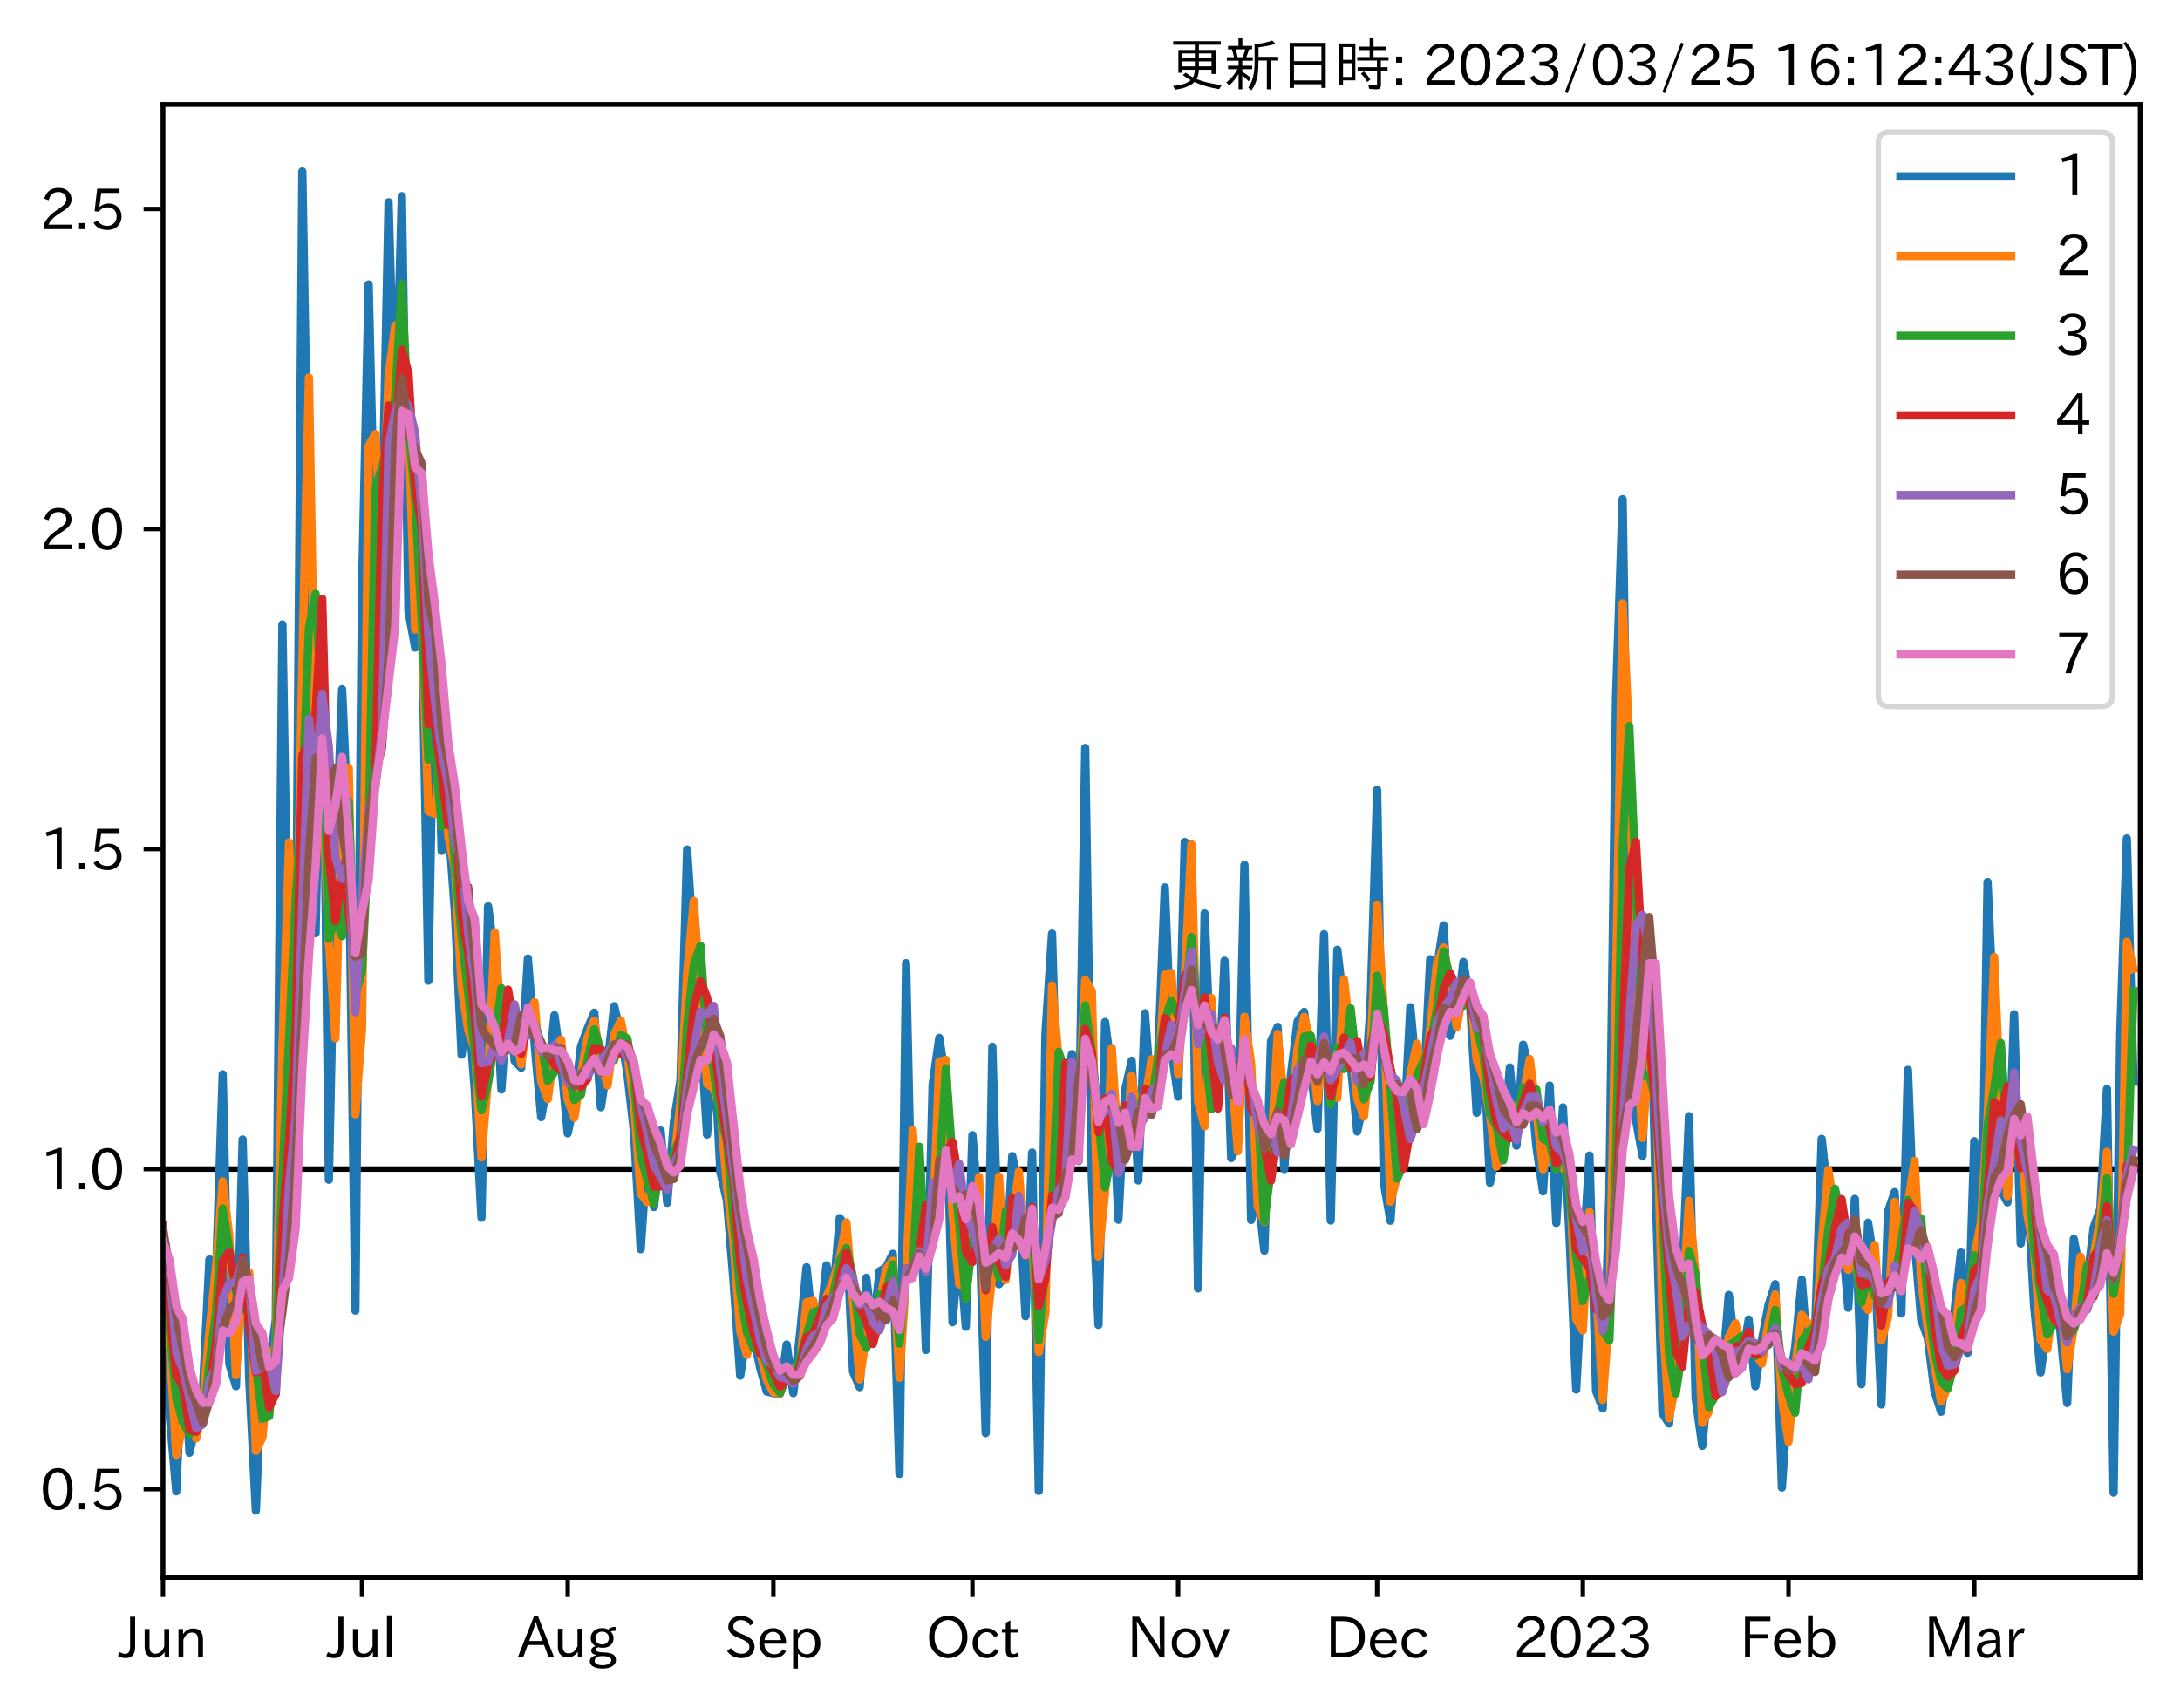 <?xml version="1.0" encoding="utf-8" standalone="no"?>
<!DOCTYPE svg PUBLIC "-//W3C//DTD SVG 1.1//EN"
  "http://www.w3.org/Graphics/SVG/1.1/DTD/svg11.dtd">
<svg xmlns:xlink="http://www.w3.org/1999/xlink" width="393.759pt" height="308.582pt" viewBox="0 0 393.759 308.582" xmlns="http://www.w3.org/2000/svg" version="1.1">
 <defs>
  <style type="text/css">*{stroke-linejoin: round; stroke-linecap: butt}</style>
 </defs>
 <g id="figure_1">
  <g id="patch_1">
   <path d="M 0 308.582 
L 393.759 308.582 
L 393.759 0 
L 0 0 
z
" style="fill: #ffffff"/>
  </g>
  <g id="axes_1">
   <g id="patch_2">
    <path d="M 29.439 284.991 
L 386.559 284.991 
L 386.559 18.879 
L 29.439 18.879 
z
" style="fill: #ffffff"/>
   </g>
   <g id="line2d_1">
    <path d="M 29.439 211.199 
L 386.559 211.199 
" clip-path="url(#p05b0139344)" style="fill: none; stroke: #000000; stroke-linecap: square"/>
   </g>
   <g id="matplotlib.axis_1">
    <g id="xtick_1">
     <g id="line2d_2">
      <defs>
       <path id="mda0030141d" d="M 0 0 
L 0 3.5 
" style="stroke: #000000; stroke-width: 0.8"/>
      </defs>
      <g>
       <use xlink:href="#mda0030141d" x="29.439" y="284.991" style="stroke: #000000; stroke-width: 0.8"/>
      </g>
     </g>
     <g id="text_1">
      <!-- Jun -->
      <g transform="translate(21.499 299.482) scale(0.1 -0.1)">
       <defs>
        <path id="IPAexGothic-4a" d="M 1819 4634 
L 1819 1234 
Q 1819 -31 763 -31 
Q 303 -31 -125 209 
L 84 644 
Q 378 447 694 447 
Q 1250 447 1250 1203 
L 1250 4634 
L 1819 4634 
z
" transform="scale(0.016)"/>
        <path id="IPAexGothic-75" d="M 3284 63 
L 2772 63 
L 2772 644 
Q 2300 0 1625 0 
Q 1072 0 763 375 
Q 519 678 519 1241 
L 519 3250 
L 1069 3250 
L 1069 1259 
Q 1069 466 1734 466 
Q 2406 466 2734 1291 
L 2734 3250 
L 3284 3250 
L 3284 63 
z
" transform="scale(0.016)"/>
        <path id="IPAexGothic-6e" d="M 3328 63 
L 2778 63 
L 2778 2041 
Q 2778 2853 2106 2853 
Q 1428 2853 1113 2041 
L 1113 63 
L 563 63 
L 563 3250 
L 1075 3250 
L 1075 2675 
Q 1525 3316 2222 3316 
Q 3328 3316 3328 2072 
L 3328 63 
z
" transform="scale(0.016)"/>
       </defs>
       <use xlink:href="#IPAexGothic-4a"/>
       <use xlink:href="#IPAexGothic-75" x="37.988"/>
       <use xlink:href="#IPAexGothic-6e" x="98.389"/>
      </g>
     </g>
    </g>
    <g id="xtick_2">
     <g id="line2d_3">
      <g>
       <use xlink:href="#mda0030141d" x="65.391" y="284.991" style="stroke: #000000; stroke-width: 0.8"/>
      </g>
     </g>
     <g id="text_2">
      <!-- Jul -->
      <g transform="translate(59.121 299.482) scale(0.1 -0.1)">
       <defs>
        <path id="IPAexGothic-6c" d="M 1131 63 
L 581 63 
L 581 4794 
L 1131 4794 
L 1131 63 
z
" transform="scale(0.016)"/>
       </defs>
       <use xlink:href="#IPAexGothic-4a"/>
       <use xlink:href="#IPAexGothic-75" x="37.988"/>
       <use xlink:href="#IPAexGothic-6c" x="98.389"/>
      </g>
     </g>
    </g>
    <g id="xtick_3">
     <g id="line2d_4">
      <g>
       <use xlink:href="#mda0030141d" x="102.541" y="284.991" style="stroke: #000000; stroke-width: 0.8"/>
      </g>
     </g>
     <g id="text_3">
      <!-- Aug -->
      <g transform="translate(93.559 299.424) scale(0.1 -0.1)">
       <defs>
        <path id="IPAexGothic-41" d="M 4056 63 
L 3444 63 
L 2938 1409 
L 1100 1409 
L 603 63 
L -6 63 
L 1806 4666 
L 2259 4666 
L 4056 63 
z
M 2778 1863 
L 2316 3078 
Q 2125 3588 2028 4000 
L 2009 4000 
Q 1897 3563 1716 3078 
L 1263 1863 
L 2778 1863 
z
" transform="scale(0.016)"/>
        <path id="IPAexGothic-67" d="M 1331 1150 
Q 1006 1122 1006 900 
Q 1006 613 1763 575 
L 2131 556 
Q 3303 497 3303 -294 
Q 3303 -700 2925 -959 
Q 2519 -1253 1794 -1253 
Q 1138 -1253 738 -1028 
Q 353 -809 353 -428 
Q 353 84 1075 247 
L 1075 269 
Q 506 413 506 778 
Q 506 1116 994 1297 
Q 456 1575 456 2181 
Q 456 2650 769 2963 
Q 1128 3322 1738 3322 
Q 2125 3322 2422 3153 
Q 2650 3453 3259 3463 
L 3259 3013 
Q 2838 3003 2703 2938 
Q 3034 2613 3034 2169 
Q 3034 1728 2734 1425 
Q 2400 1094 1813 1094 
Q 1563 1094 1331 1150 
z
M 1734 2919 
Q 1409 2919 1197 2706 
Q 988 2497 988 2181 
Q 988 1872 1184 1684 
Q 1397 1472 1756 1472 
Q 2094 1472 2297 1678 
Q 2503 1881 2503 2203 
Q 2503 2497 2297 2700 
Q 2081 2919 1734 2919 
z
M 1753 159 
Q 903 159 903 -366 
Q 903 -875 1800 -875 
Q 2378 -875 2638 -606 
Q 2772 -481 2772 -313 
Q 2772 159 1753 159 
z
" transform="scale(0.016)"/>
       </defs>
       <use xlink:href="#IPAexGothic-41"/>
       <use xlink:href="#IPAexGothic-75" x="63.721"/>
       <use xlink:href="#IPAexGothic-67" x="124.121"/>
      </g>
     </g>
    </g>
    <g id="xtick_4">
     <g id="line2d_5">
      <g>
       <use xlink:href="#mda0030141d" x="139.691" y="284.991" style="stroke: #000000; stroke-width: 0.8"/>
      </g>
     </g>
     <g id="text_4">
      <!-- Sep -->
      <g transform="translate(130.816 299.482) scale(0.1 -0.1)">
       <defs>
        <path id="IPAexGothic-53" d="M 2919 3641 
Q 2563 4259 1853 4259 
Q 1453 4259 1213 4009 
Q 1028 3803 1028 3534 
Q 1028 3238 1266 3047 
Q 1444 2913 1984 2688 
L 2200 2597 
Q 2925 2306 3191 1953 
Q 3422 1644 3422 1259 
Q 3422 644 2969 288 
Q 2559 -31 1931 -31 
Q 881 -31 313 766 
L 753 1100 
Q 1203 459 1938 459 
Q 2288 459 2534 625 
Q 2841 847 2841 1216 
Q 2841 1503 2616 1728 
Q 2375 1959 1728 2206 
L 1541 2278 
Q 453 2694 453 3481 
Q 453 4006 806 4347 
Q 1203 4725 1863 4725 
Q 2841 4725 3359 3956 
L 2919 3641 
z
" transform="scale(0.016)"/>
        <path id="IPAexGothic-65" d="M 863 1594 
Q 891 1041 1209 722 
Q 1534 397 1997 397 
Q 2606 397 2963 966 
L 3322 728 
Q 2869 -31 1931 -31 
Q 1222 -31 766 422 
Q 306 884 306 1641 
Q 306 2444 788 2925 
Q 1216 3353 1856 3353 
Q 2459 3353 2866 2956 
Q 3322 2494 3322 1722 
L 3322 1594 
L 863 1594 
z
M 2756 1997 
Q 2709 2431 2450 2681 
Q 2194 2938 1844 2938 
Q 1438 2938 1150 2591 
Q 953 2356 894 1997 
L 2756 1997 
z
" transform="scale(0.016)"/>
        <path id="IPAexGothic-70" d="M 1075 2688 
Q 1525 3341 2206 3341 
Q 2769 3341 3172 2938 
Q 3641 2469 3641 1644 
Q 3641 841 3178 372 
Q 2775 -31 2200 -31 
Q 1569 -31 1106 497 
L 1106 -1216 
L 563 -1216 
L 563 3250 
L 1075 3250 
L 1075 2688 
z
M 1106 1950 
L 1106 1291 
Q 1106 897 1516 600 
Q 1791 403 2106 403 
Q 2469 403 2725 659 
Q 3066 997 3066 1631 
Q 3066 2200 2784 2559 
Q 2503 2900 2100 2900 
Q 1656 2900 1338 2484 
Q 1106 2184 1106 1950 
z
" transform="scale(0.016)"/>
       </defs>
       <use xlink:href="#IPAexGothic-53"/>
       <use xlink:href="#IPAexGothic-65" x="58.496"/>
       <use xlink:href="#IPAexGothic-70" x="115.381"/>
      </g>
     </g>
    </g>
    <g id="xtick_5">
     <g id="line2d_6">
      <g>
       <use xlink:href="#mda0030141d" x="175.643" y="284.991" style="stroke: #000000; stroke-width: 0.8"/>
      </g>
     </g>
     <g id="text_5">
      <!-- Oct -->
      <g transform="translate(167.207 299.482) scale(0.1 -0.1)">
       <defs>
        <path id="IPAexGothic-4f" d="M 2541 4725 
Q 3456 4725 4044 4138 
Q 4709 3472 4709 2331 
Q 4709 1219 4031 550 
Q 3450 -31 2541 -31 
Q 1638 -31 1056 550 
Q 378 1219 378 2356 
Q 378 3469 1044 4138 
Q 1631 4725 2541 4725 
z
M 2541 4266 
Q 1953 4266 1531 3844 
Q 994 3303 994 2350 
Q 994 1391 1531 863 
Q 1947 447 2541 447 
Q 3131 447 3556 863 
Q 4094 1400 4094 2375 
Q 4094 3297 3550 3844 
Q 3138 4266 2541 4266 
z
" transform="scale(0.016)"/>
        <path id="IPAexGothic-63" d="M 3269 784 
Q 2834 -31 1900 -31 
Q 1228 -31 788 409 
Q 313 891 313 1663 
Q 313 2428 788 2913 
Q 1222 3347 1881 3347 
Q 2813 3347 3206 2541 
L 2763 2309 
Q 2484 2900 1900 2900 
Q 1516 2900 1234 2619 
Q 881 2266 881 1650 
Q 881 1069 1222 728 
Q 1522 428 1956 428 
Q 2547 428 2847 1016 
L 3269 784 
z
" transform="scale(0.016)"/>
        <path id="IPAexGothic-74" d="M 2125 241 
Q 1769 -6 1397 -6 
Q 653 -6 653 831 
L 653 2859 
L 219 2859 
L 219 3250 
L 653 3250 
L 653 3966 
L 1178 4228 
L 1178 3250 
L 2063 3250 
L 2063 2859 
L 1178 2859 
L 1178 906 
Q 1178 416 1513 416 
Q 1738 416 1941 588 
L 2125 241 
z
" transform="scale(0.016)"/>
       </defs>
       <use xlink:href="#IPAexGothic-4f"/>
       <use xlink:href="#IPAexGothic-63" x="79.688"/>
       <use xlink:href="#IPAexGothic-74" x="134.082"/>
      </g>
     </g>
    </g>
    <g id="xtick_6">
     <g id="line2d_7">
      <g>
       <use xlink:href="#mda0030141d" x="212.793" y="284.991" style="stroke: #000000; stroke-width: 0.8"/>
      </g>
     </g>
     <g id="text_6">
      <!-- Nov -->
      <g transform="translate(203.544 299.482) scale(0.1 -0.1)">
       <defs>
        <path id="IPAexGothic-4e" d="M 4244 63 
L 3731 63 
L 1697 3150 
Q 1466 3500 1141 4097 
L 1116 4097 
L 1128 3797 
Q 1159 2803 1159 2469 
L 1159 63 
L 609 63 
L 609 4634 
L 1366 4634 
L 3113 1978 
Q 3453 1447 3713 966 
L 3738 966 
Q 3694 1897 3694 2469 
L 3694 4634 
L 4244 4634 
L 4244 63 
z
" transform="scale(0.016)"/>
        <path id="IPAexGothic-6f" d="M 1919 3341 
Q 2594 3341 3056 2888 
Q 3531 2413 3531 1638 
Q 3531 888 3066 422 
Q 2609 -31 1919 -31 
Q 1228 -31 781 416 
Q 313 881 313 1656 
Q 313 2413 788 2888 
Q 1241 3341 1919 3341 
z
M 1919 2919 
Q 1519 2919 1241 2631 
Q 888 2278 888 1650 
Q 888 1031 1234 684 
Q 1516 403 1919 403 
Q 2331 403 2609 691 
Q 2956 1038 2956 1672 
Q 2956 2269 2603 2631 
Q 2316 2919 1919 2919 
z
" transform="scale(0.016)"/>
        <path id="IPAexGothic-76" d="M 3103 3250 
L 1747 6 
L 1375 6 
L 25 3250 
L 628 3250 
L 1338 1388 
L 1522 844 
L 1569 703 
L 1588 703 
Q 1641 884 1822 1388 
L 2516 3250 
L 3103 3250 
z
" transform="scale(0.016)"/>
       </defs>
       <use xlink:href="#IPAexGothic-4e"/>
       <use xlink:href="#IPAexGothic-6f" x="75.977"/>
       <use xlink:href="#IPAexGothic-76" x="136.377"/>
      </g>
     </g>
    </g>
    <g id="xtick_7">
     <g id="line2d_8">
      <g>
       <use xlink:href="#mda0030141d" x="248.744" y="284.991" style="stroke: #000000; stroke-width: 0.8"/>
      </g>
     </g>
     <g id="text_7">
      <!-- Dec -->
      <g transform="translate(239.396 299.482) scale(0.1 -0.1)">
       <defs>
        <path id="IPAexGothic-44" d="M 609 4634 
L 1984 4634 
Q 3159 4634 3791 4050 
Q 4456 3444 4456 2356 
Q 4456 1047 3516 441 
Q 2925 63 1941 63 
L 609 63 
L 609 4634 
z
M 1172 556 
L 1894 556 
Q 3853 556 3853 2356 
Q 3853 4147 1928 4147 
L 1172 4147 
L 1172 556 
z
" transform="scale(0.016)"/>
       </defs>
       <use xlink:href="#IPAexGothic-44"/>
       <use xlink:href="#IPAexGothic-65" x="75.684"/>
       <use xlink:href="#IPAexGothic-63" x="132.568"/>
      </g>
     </g>
    </g>
    <g id="xtick_8">
     <g id="line2d_9">
      <g>
       <use xlink:href="#mda0030141d" x="285.894" y="284.991" style="stroke: #000000; stroke-width: 0.8"/>
      </g>
     </g>
     <g id="text_8">
      <!-- 2023 -->
      <g transform="translate(273.297 299.482) scale(0.1 -0.1)">
       <defs>
        <path id="IPAexGothic-32" d="M 3659 63 
L 447 63 
L 447 594 
Q 825 1475 1894 2203 
L 2072 2322 
Q 2619 2697 2791 2906 
Q 2988 3153 2988 3444 
Q 2988 3772 2756 4003 
Q 2500 4259 2084 4259 
Q 1250 4259 991 3328 
L 497 3506 
Q 853 4725 2116 4725 
Q 2806 4725 3216 4316 
Q 3575 3947 3575 3425 
Q 3575 3038 3344 2722 
Q 3131 2416 2366 1938 
L 2231 1856 
Q 1256 1253 978 569 
L 3659 569 
L 3659 63 
z
" transform="scale(0.016)"/>
        <path id="IPAexGothic-30" d="M 2038 4725 
Q 2881 4725 3334 3944 
Q 3694 3325 3694 2344 
Q 3694 1372 3334 741 
Q 2888 -31 2016 -31 
Q 1147 -31 700 741 
Q 341 1372 341 2350 
Q 341 3713 1000 4334 
Q 1419 4725 2038 4725 
z
M 2016 4266 
Q 1516 4266 1228 3759 
Q 934 3247 934 2344 
Q 934 1456 1222 947 
Q 1513 447 2016 447 
Q 2619 447 2909 1153 
Q 3100 1622 3100 2375 
Q 3100 3256 2806 3759 
Q 2509 4266 2016 4266 
z
" transform="scale(0.016)"/>
        <path id="IPAexGothic-33" d="M 2381 2419 
Q 3506 2216 3506 1278 
Q 3506 716 3128 356 
Q 2709 -31 1944 -31 
Q 797 -31 288 881 
L 756 1131 
Q 1109 441 1938 441 
Q 2425 441 2694 691 
Q 2950 928 2950 1291 
Q 2950 1719 2566 1978 
Q 2216 2213 1644 2213 
L 1363 2213 
L 1363 2669 
L 1656 2669 
Q 2231 2669 2534 2888 
Q 2859 3119 2859 3509 
Q 2859 3934 2494 4138 
Q 2259 4278 1931 4278 
Q 1238 4278 903 3578 
L 434 3803 
Q 897 4725 1938 4725 
Q 2597 4725 3006 4394 
Q 3416 4069 3416 3534 
Q 3416 3028 3019 2706 
Q 2763 2500 2381 2444 
L 2381 2419 
z
" transform="scale(0.016)"/>
       </defs>
       <use xlink:href="#IPAexGothic-32"/>
       <use xlink:href="#IPAexGothic-30" x="62.988"/>
       <use xlink:href="#IPAexGothic-32" x="125.977"/>
       <use xlink:href="#IPAexGothic-33" x="188.965"/>
      </g>
     </g>
    </g>
    <g id="xtick_9">
     <g id="line2d_10">
      <g>
       <use xlink:href="#mda0030141d" x="323.044" y="284.991" style="stroke: #000000; stroke-width: 0.8"/>
      </g>
     </g>
     <g id="text_9">
      <!-- Feb -->
      <g transform="translate(314.221 299.482) scale(0.1 -0.1)">
       <defs>
        <path id="IPAexGothic-46" d="M 3469 4141 
L 1172 4141 
L 1172 2656 
L 3206 2656 
L 3206 2188 
L 1172 2188 
L 1172 63 
L 609 63 
L 609 4634 
L 3469 4634 
L 3469 4141 
z
" transform="scale(0.016)"/>
        <path id="IPAexGothic-62" d="M 1125 2731 
Q 1550 3341 2219 3341 
Q 2788 3341 3191 2938 
Q 3659 2469 3659 1644 
Q 3659 838 3191 372 
Q 2788 -31 2206 -31 
Q 1559 -31 1088 516 
L 1009 44 
L 581 44 
L 581 4794 
L 1125 4794 
L 1125 2731 
z
M 1125 1997 
L 1125 1253 
Q 1125 888 1528 600 
Q 1803 403 2119 403 
Q 2488 403 2744 659 
Q 3084 1009 3084 1631 
Q 3084 2194 2803 2553 
Q 2525 2900 2125 2900 
Q 1759 2900 1438 2578 
Q 1125 2266 1125 1997 
z
" transform="scale(0.016)"/>
       </defs>
       <use xlink:href="#IPAexGothic-46"/>
       <use xlink:href="#IPAexGothic-65" x="57.178"/>
       <use xlink:href="#IPAexGothic-62" x="114.062"/>
      </g>
     </g>
    </g>
    <g id="xtick_10">
     <g id="line2d_11">
      <g>
       <use xlink:href="#mda0030141d" x="356.599" y="284.991" style="stroke: #000000; stroke-width: 0.8"/>
      </g>
     </g>
     <g id="text_10">
      <!-- Mar -->
      <g transform="translate(347.49 299.482) scale(0.1 -0.1)">
       <defs>
        <path id="IPAexGothic-4d" d="M 5147 63 
L 4597 63 
L 4597 2534 
Q 4597 3281 4634 4134 
L 4609 4134 
Q 4356 3409 4066 2675 
L 3066 209 
L 2650 209 
L 1641 2725 
Q 1328 3506 1128 4141 
L 1103 4141 
Q 1141 3131 1141 2553 
L 1141 63 
L 609 63 
L 609 4634 
L 1416 4634 
L 2503 1944 
Q 2697 1472 2869 906 
L 2888 906 
Q 3028 1416 3234 1931 
L 4316 4634 
L 5147 4634 
L 5147 63 
z
" transform="scale(0.016)"/>
        <path id="IPAexGothic-61" d="M 3156 63 
L 2672 63 
Q 2559 303 2531 556 
L 2509 556 
Q 2147 -25 1428 -25 
Q 934 -25 622 288 
Q 347 563 347 959 
Q 347 1947 2050 1997 
L 2478 2009 
L 2478 2175 
Q 2478 2509 2288 2700 
Q 2088 2900 1775 2900 
Q 1238 2900 969 2378 
L 494 2597 
Q 938 3328 1788 3328 
Q 2375 3328 2691 3000 
Q 2984 2706 2984 2169 
L 2984 997 
Q 2984 400 3156 63 
z
M 2491 1625 
L 2141 1619 
Q 903 1591 903 953 
Q 903 728 1050 581 
Q 1231 403 1525 403 
Q 1934 403 2234 703 
Q 2491 969 2491 1344 
L 2491 1625 
z
" transform="scale(0.016)"/>
        <path id="IPAexGothic-72" d="M 2309 3316 
L 2213 2769 
Q 2106 2791 2022 2791 
Q 1653 2791 1413 2444 
Q 1113 2006 1113 1675 
L 1113 63 
L 563 63 
L 563 3250 
L 1081 3250 
L 1056 2303 
L 1069 2303 
Q 1422 3341 2097 3341 
Q 2206 3341 2309 3316 
z
" transform="scale(0.016)"/>
       </defs>
       <use xlink:href="#IPAexGothic-4d"/>
       <use xlink:href="#IPAexGothic-61" x="90.186"/>
       <use xlink:href="#IPAexGothic-72" x="145.166"/>
      </g>
     </g>
    </g>
   </g>
   <g id="matplotlib.axis_2">
    <g id="ytick_1">
     <g id="line2d_12">
      <defs>
       <path id="m2adaec9872" d="M 0 0 
L -3.5 0 
" style="stroke: #000000; stroke-width: 0.8"/>
      </defs>
      <g>
       <use xlink:href="#m2adaec9872" x="29.439" y="269.015" style="stroke: #000000; stroke-width: 0.8"/>
      </g>
     </g>
     <g id="text_11">
      <!-- 0.5 -->
      <g transform="translate(7.2 272.76) scale(0.1 -0.1)">
       <defs>
        <path id="IPAexGothic-2e" d="M 1184 63 
L 494 63 
L 494 753 
L 1184 753 
L 1184 63 
z
" transform="scale(0.016)"/>
        <path id="IPAexGothic-35" d="M 1178 2603 
Q 1634 2963 2172 2963 
Q 2816 2963 3241 2528 
Q 3638 2113 3638 1497 
Q 3638 938 3297 513 
Q 2869 -31 2031 -31 
Q 959 -31 469 784 
L 938 1028 
Q 1309 434 2013 434 
Q 2466 434 2769 716 
Q 3081 1013 3081 1503 
Q 3081 1966 2806 2241 
Q 2519 2528 2056 2528 
Q 1406 2528 1072 2028 
L 591 2091 
L 884 4634 
L 3406 4634 
L 3406 4153 
L 1341 4153 
L 1134 2603 
L 1178 2603 
z
" transform="scale(0.016)"/>
       </defs>
       <use xlink:href="#IPAexGothic-30"/>
       <use xlink:href="#IPAexGothic-2e" x="62.988"/>
       <use xlink:href="#IPAexGothic-35" x="89.404"/>
      </g>
     </g>
    </g>
    <g id="ytick_2">
     <g id="line2d_13">
      <g>
       <use xlink:href="#m2adaec9872" x="29.439" y="211.199" style="stroke: #000000; stroke-width: 0.8"/>
      </g>
     </g>
     <g id="text_12">
      <!-- 1.0 -->
      <g transform="translate(7.2 214.944) scale(0.1 -0.1)">
       <defs>
        <path id="IPAexGothic-31" d="M 2463 63 
L 1900 63 
L 1900 4103 
Q 1372 3922 788 3797 
L 684 4231 
Q 1519 4441 2106 4731 
L 2463 4731 
L 2463 63 
z
" transform="scale(0.016)"/>
       </defs>
       <use xlink:href="#IPAexGothic-31"/>
       <use xlink:href="#IPAexGothic-2e" x="62.988"/>
       <use xlink:href="#IPAexGothic-30" x="89.404"/>
      </g>
     </g>
    </g>
    <g id="ytick_3">
     <g id="line2d_14">
      <g>
       <use xlink:href="#m2adaec9872" x="29.439" y="153.383" style="stroke: #000000; stroke-width: 0.8"/>
      </g>
     </g>
     <g id="text_13">
      <!-- 1.5 -->
      <g transform="translate(7.2 157.129) scale(0.1 -0.1)">
       <use xlink:href="#IPAexGothic-31"/>
       <use xlink:href="#IPAexGothic-2e" x="62.988"/>
       <use xlink:href="#IPAexGothic-35" x="89.404"/>
      </g>
     </g>
    </g>
    <g id="ytick_4">
     <g id="line2d_15">
      <g>
       <use xlink:href="#m2adaec9872" x="29.439" y="95.568" style="stroke: #000000; stroke-width: 0.8"/>
      </g>
     </g>
     <g id="text_14">
      <!-- 2.0 -->
      <g transform="translate(7.2 99.313) scale(0.1 -0.1)">
       <use xlink:href="#IPAexGothic-32"/>
       <use xlink:href="#IPAexGothic-2e" x="62.988"/>
       <use xlink:href="#IPAexGothic-30" x="89.404"/>
      </g>
     </g>
    </g>
    <g id="ytick_5">
     <g id="line2d_16">
      <g>
       <use xlink:href="#m2adaec9872" x="29.439" y="37.752" style="stroke: #000000; stroke-width: 0.8"/>
      </g>
     </g>
     <g id="text_15">
      <!-- 2.5 -->
      <g transform="translate(7.2 41.498) scale(0.1 -0.1)">
       <use xlink:href="#IPAexGothic-32"/>
       <use xlink:href="#IPAexGothic-2e" x="62.988"/>
       <use xlink:href="#IPAexGothic-35" x="89.404"/>
      </g>
     </g>
    </g>
   </g>
   <g id="line2d_17">
    <path d="M 29.439 227.412 
L 30.637 255.472 
L 31.836 269.406 
L 33.034 242.946 
L 34.233 262.441 
L 36.629 251.639 
L 37.828 227.515 
L 39.026 229.941 
L 40.225 194.078 
L 41.423 246.404 
L 42.621 250.412 
L 43.82 205.847 
L 45.018 249.191 
L 46.217 272.895 
L 47.415 243.091 
L 48.613 247.56 
L 49.812 238.429 
L 51.01 112.81 
L 52.208 184.323 
L 53.407 181.499 
L 54.605 30.975 
L 57.002 168.571 
L 58.2 110.868 
L 59.399 213.126 
L 60.597 156.294 
L 61.796 124.518 
L 62.994 151.875 
L 64.192 236.752 
L 65.391 106.655 
L 66.589 51.387 
L 67.788 102.788 
L 68.986 95.926 
L 70.184 36.543 
L 71.383 79.378 
L 72.581 35.44 
L 73.779 110.397 
L 74.978 116.98 
L 76.176 109.726 
L 77.375 177.161 
L 78.573 110.815 
L 79.771 153.702 
L 80.97 148.461 
L 82.168 164.812 
L 83.367 190.526 
L 84.565 181.526 
L 85.763 197.097 
L 86.962 219.977 
L 88.16 163.71 
L 89.359 173.022 
L 90.557 196.818 
L 91.755 179.527 
L 92.954 191.661 
L 94.152 192.888 
L 95.35 173.159 
L 96.549 188.502 
L 97.747 201.809 
L 98.946 195.198 
L 100.144 183.412 
L 101.342 192.047 
L 102.541 204.738 
L 103.739 199.026 
L 104.938 189.017 
L 106.136 185.81 
L 107.334 182.942 
L 108.533 200.02 
L 109.731 192.032 
L 110.93 181.775 
L 112.128 186.871 
L 113.326 193.984 
L 114.525 204.601 
L 115.723 225.669 
L 116.921 207.99 
L 118.12 218.057 
L 119.318 204.233 
L 120.517 217.282 
L 121.715 202.721 
L 122.913 195.142 
L 124.112 153.461 
L 125.31 171.531 
L 126.509 185.829 
L 127.707 204.95 
L 128.905 187.736 
L 130.104 211.671 
L 131.302 216.921 
L 132.501 231.588 
L 133.699 248.51 
L 134.897 240.826 
L 136.096 241.3 
L 137.294 247.073 
L 138.492 251.368 
L 139.691 251.669 
L 140.889 251.785 
L 142.088 242.9 
L 143.286 251.663 
L 144.484 241.186 
L 145.683 228.93 
L 146.881 240.67 
L 148.08 239.69 
L 149.278 228.587 
L 150.476 234.115 
L 151.675 220.054 
L 152.873 221.634 
L 154.072 247.789 
L 155.27 250.578 
L 156.468 230.848 
L 157.667 240.571 
L 158.865 229.668 
L 160.063 228.965 
L 161.262 226.507 
L 162.46 266.268 
L 163.659 173.995 
L 164.857 228.352 
L 166.055 212.968 
L 167.254 243.864 
L 168.452 195.951 
L 169.651 187.501 
L 170.849 195.33 
L 172.047 238.856 
L 173.246 224.564 
L 174.444 239.675 
L 175.643 205.067 
L 176.841 219.658 
L 178.039 258.894 
L 179.238 189.096 
L 180.436 231.989 
L 181.634 230.452 
L 182.833 208.849 
L 184.031 214.413 
L 185.23 237.775 
L 186.428 208.216 
L 187.626 269.329 
L 188.825 186.857 
L 190.023 168.653 
L 191.222 211.199 
L 192.42 197.903 
L 193.618 190.428 
L 194.817 209.746 
L 196.015 135.124 
L 197.214 212.926 
L 198.412 239.344 
L 199.61 184.632 
L 200.809 193.893 
L 202.007 220.352 
L 203.206 197.002 
L 204.404 191.634 
L 205.602 213.254 
L 206.801 183.049 
L 207.999 199.198 
L 209.197 190.347 
L 210.396 160.31 
L 211.594 189.784 
L 212.793 198.104 
L 213.991 152.111 
L 215.189 152.92 
L 216.388 232.748 
L 217.586 165.024 
L 218.785 194.086 
L 219.983 199.838 
L 221.181 173.565 
L 222.38 209.205 
L 223.578 206.691 
L 224.777 156.25 
L 225.975 220.403 
L 227.173 215.285 
L 228.372 225.924 
L 229.57 188.099 
L 230.768 185.512 
L 231.967 211.199 
L 233.165 194.16 
L 234.364 184.552 
L 235.562 182.799 
L 237.959 203.93 
L 239.157 168.757 
L 240.356 220.491 
L 241.554 171.577 
L 243.951 192.116 
L 245.149 204.403 
L 246.348 198.988 
L 247.546 181.777 
L 248.744 142.697 
L 249.943 213.581 
L 251.141 220.53 
L 252.339 204.081 
L 253.538 205.292 
L 254.736 181.962 
L 255.935 194.794 
L 257.133 197.433 
L 258.331 173.296 
L 259.53 175.045 
L 260.728 167.162 
L 261.927 187.121 
L 263.125 183.834 
L 264.323 173.778 
L 265.522 181.239 
L 266.72 201.02 
L 267.919 187.829 
L 269.117 213.669 
L 270.315 207.769 
L 271.514 207.295 
L 272.712 192.832 
L 273.91 206.958 
L 275.109 188.728 
L 276.307 193.851 
L 277.506 207.103 
L 278.704 215.224 
L 279.902 196.114 
L 281.101 220.92 
L 282.299 200.047 
L 283.498 223.444 
L 284.696 251.025 
L 285.894 228.181 
L 287.093 208.755 
L 288.291 251.311 
L 289.49 254.432 
L 290.688 215.743 
L 291.886 126.299 
L 293.085 90.185 
L 294.283 169.011 
L 295.481 202.233 
L 296.68 208.81 
L 297.878 167.736 
L 299.077 215.685 
L 300.275 255.305 
L 301.473 257.151 
L 302.672 241.911 
L 303.87 230.364 
L 305.069 201.639 
L 306.267 252.591 
L 307.465 261.203 
L 308.664 248.191 
L 309.862 245.888 
L 311.061 248.529 
L 312.259 233.938 
L 313.457 243.874 
L 314.656 245.699 
L 315.854 238.379 
L 317.052 250.422 
L 318.251 242.025 
L 319.449 235.68 
L 320.648 231.978 
L 321.846 268.726 
L 323.044 251.01 
L 324.243 243.448 
L 325.441 231.174 
L 326.64 246.471 
L 327.838 240.806 
L 329.036 205.73 
L 330.235 216.742 
L 331.433 221.239 
L 332.632 222.05 
L 333.83 236.244 
L 335.028 216.588 
L 336.227 250.057 
L 337.425 220.887 
L 338.623 228.8 
L 339.822 253.713 
L 341.02 218.851 
L 342.219 215.358 
L 343.417 237.28 
L 344.615 193.279 
L 345.814 224.105 
L 347.012 238.38 
L 348.211 241.772 
L 349.409 251.27 
L 350.607 255.032 
L 353.004 237.066 
L 354.203 226.13 
L 355.401 244.387 
L 356.599 206.158 
L 357.798 233.766 
L 358.996 159.337 
L 360.194 185.328 
L 361.393 214.963 
L 362.591 217.212 
L 363.79 183.218 
L 364.988 224.646 
L 366.186 214.214 
L 367.385 235.629 
L 368.583 247.937 
L 369.782 239.212 
L 370.98 229.202 
L 372.178 240.777 
L 373.377 253.458 
L 374.575 223.824 
L 375.774 230.111 
L 376.972 231.751 
L 378.17 221.725 
L 379.369 218.439 
L 380.567 196.729 
L 381.766 269.645 
L 382.964 186.806 
L 384.162 151.47 
L 385.361 195.417 
L 385.361 195.417 
" clip-path="url(#p05b0139344)" style="fill: none; stroke: #1f77b4; stroke-width: 1.5; stroke-linecap: square"/>
   </g>
   <g id="line2d_18">
    <path d="M 29.439 230.93 
L 30.637 242.602 
L 31.836 262.817 
L 33.034 257.426 
L 34.233 253.337 
L 35.431 259.836 
L 36.629 254.434 
L 37.828 240.415 
L 39.026 228.735 
L 40.225 213.418 
L 41.423 223.502 
L 42.621 248.433 
L 43.82 230.677 
L 45.018 229.913 
L 46.217 262.12 
L 47.415 259.625 
L 48.613 245.356 
L 49.812 243.119 
L 51.01 189.282 
L 52.208 152.19 
L 53.407 182.918 
L 54.605 119.473 
L 55.804 68.197 
L 57.002 137.67 
L 58.2 141.957 
L 59.399 170.127 
L 60.597 187.58 
L 61.796 141.084 
L 62.994 138.693 
L 64.192 201.293 
L 65.391 186 
L 66.589 80.567 
L 67.788 78.414 
L 68.986 99.383 
L 70.184 67.932 
L 71.383 58.815 
L 72.581 58.306 
L 73.779 75.699 
L 74.978 113.714 
L 76.176 113.384 
L 77.375 146.57 
L 78.573 147.022 
L 79.771 133.444 
L 80.97 151.101 
L 82.168 156.833 
L 83.367 178.224 
L 84.565 186.098 
L 85.763 189.532 
L 86.962 209.091 
L 88.16 194.808 
L 89.359 168.435 
L 90.557 185.419 
L 91.755 188.442 
L 92.954 185.725 
L 94.152 192.276 
L 95.35 183.362 
L 96.549 181.032 
L 97.747 195.324 
L 98.946 198.546 
L 100.144 189.431 
L 101.342 187.797 
L 102.541 198.549 
L 103.739 201.914 
L 104.938 194.115 
L 106.136 187.422 
L 107.334 184.383 
L 108.533 191.751 
L 109.731 196.087 
L 110.93 186.998 
L 112.128 184.346 
L 113.326 190.474 
L 114.525 199.403 
L 115.723 215.633 
L 116.921 217.185 
L 118.12 213.135 
L 119.318 211.352 
L 120.517 210.941 
L 121.715 210.229 
L 122.913 198.987 
L 124.112 175.732 
L 125.31 162.745 
L 127.707 195.738 
L 128.905 196.627 
L 130.104 200.268 
L 131.302 214.327 
L 132.501 224.517 
L 133.699 240.462 
L 134.897 244.758 
L 136.096 241.063 
L 137.294 244.236 
L 138.492 249.25 
L 139.691 251.519 
L 140.889 251.727 
L 142.088 247.467 
L 143.286 247.402 
L 144.484 246.596 
L 145.683 235.263 
L 146.881 234.987 
L 148.08 240.182 
L 149.278 234.305 
L 150.476 231.391 
L 151.675 227.332 
L 152.873 220.847 
L 155.27 249.196 
L 156.468 241.28 
L 157.667 235.839 
L 158.865 235.282 
L 160.063 229.317 
L 161.262 227.744 
L 162.46 248.883 
L 163.659 230.621 
L 164.857 204.148 
L 166.055 220.939 
L 167.254 229.636 
L 168.452 222.626 
L 169.651 191.792 
L 170.849 191.472 
L 172.047 219.272 
L 173.246 231.979 
L 174.444 232.421 
L 175.643 223.814 
L 176.841 212.595 
L 178.039 241.502 
L 179.238 230.098 
L 180.436 212.537 
L 181.634 231.223 
L 182.833 220.196 
L 184.031 211.665 
L 185.23 226.774 
L 186.428 224.053 
L 187.626 244.244 
L 188.825 237.116 
L 190.023 178.033 
L 192.42 204.732 
L 193.618 194.218 
L 194.817 200.456 
L 196.015 177.011 
L 197.214 179.06 
L 198.412 227.005 
L 199.61 215.294 
L 200.809 189.34 
L 202.007 207.855 
L 203.206 209.255 
L 204.404 194.345 
L 205.602 202.915 
L 206.801 199.041 
L 207.999 191.364 
L 209.197 194.847 
L 210.396 176.075 
L 211.594 175.764 
L 212.793 194.009 
L 213.991 176.86 
L 215.189 152.516 
L 216.388 198.917 
L 217.586 203.449 
L 218.785 180.274 
L 219.983 196.994 
L 221.181 187.319 
L 222.38 192.563 
L 223.578 207.955 
L 224.777 183.675 
L 225.975 192.092 
L 227.173 217.874 
L 228.372 220.738 
L 229.57 208.514 
L 230.768 186.811 
L 231.967 198.999 
L 233.165 202.972 
L 234.364 189.44 
L 235.562 183.678 
L 236.76 188.335 
L 237.959 198.897 
L 239.157 187.449 
L 240.356 197.18 
L 241.554 198.341 
L 242.752 176.895 
L 243.951 187.164 
L 245.149 198.406 
L 246.348 201.725 
L 247.546 190.654 
L 248.744 163.401 
L 249.943 182.425 
L 251.141 217.11 
L 252.339 212.601 
L 253.538 204.688 
L 254.736 194.139 
L 255.935 188.527 
L 257.133 196.12 
L 258.331 185.88 
L 259.53 174.173 
L 260.728 171.154 
L 261.927 177.474 
L 263.125 185.487 
L 264.323 178.892 
L 265.522 177.555 
L 266.72 191.49 
L 267.919 194.589 
L 269.117 201.413 
L 270.315 210.756 
L 271.514 207.532 
L 272.712 200.27 
L 273.91 200.092 
L 275.109 198.166 
L 276.307 191.314 
L 277.506 200.651 
L 278.704 211.235 
L 279.902 206.046 
L 281.101 209.169 
L 282.299 210.953 
L 283.498 212.342 
L 284.696 238.302 
L 285.894 240.354 
L 287.093 218.904 
L 288.291 232.401 
L 289.49 252.888 
L 290.688 237.15 
L 291.886 177.578 
L 293.085 108.989 
L 294.283 133.576 
L 295.481 186.603 
L 296.68 205.566 
L 297.878 189.804 
L 299.077 193.855 
L 300.275 237.669 
L 301.473 256.234 
L 302.672 249.907 
L 303.87 236.321 
L 305.069 216.936 
L 306.267 230.425 
L 307.465 257.03 
L 308.664 254.991 
L 309.862 247.048 
L 311.061 247.219 
L 312.259 241.545 
L 313.457 239.046 
L 314.656 244.792 
L 315.854 242.118 
L 317.052 244.621 
L 318.251 246.333 
L 319.449 238.91 
L 320.648 233.847 
L 321.846 252.592 
L 323.044 260.457 
L 324.243 247.319 
L 325.441 237.522 
L 326.64 239.155 
L 327.838 243.687 
L 329.036 224.764 
L 330.235 211.367 
L 331.433 219.014 
L 332.632 221.645 
L 333.83 229.405 
L 335.028 226.898 
L 336.227 234.832 
L 337.425 236.644 
L 338.623 224.92 
L 339.822 242.168 
L 341.02 237.975 
L 342.219 217.118 
L 343.417 226.918 
L 344.615 217.471 
L 345.814 209.702 
L 347.012 231.509 
L 348.211 240.093 
L 350.607 253.175 
L 351.806 250.621 
L 353.004 241.618 
L 354.203 231.755 
L 355.401 235.715 
L 356.599 227.087 
L 357.798 220.857 
L 358.996 201.979 
L 360.194 172.88 
L 361.393 201.015 
L 362.591 216.093 
L 363.79 201.361 
L 364.988 205.69 
L 366.186 219.556 
L 367.385 225.485 
L 368.583 242.006 
L 369.782 243.689 
L 370.98 234.342 
L 372.178 235.172 
L 373.377 247.37 
L 374.575 239.894 
L 375.774 227.017 
L 376.972 230.935 
L 378.17 226.864 
L 379.369 220.094 
L 380.567 208.079 
L 381.766 240.576 
L 382.964 237.347 
L 384.162 170.131 
L 385.361 175.026 
L 385.361 175.026 
" clip-path="url(#p05b0139344)" style="fill: none; stroke: #ff7f0e; stroke-width: 1.5; stroke-linecap: square"/>
   </g>
   <g id="line2d_19">
    <path d="M 29.439 229.123 
L 30.637 239.928 
L 31.836 252.699 
L 33.034 256.78 
L 34.233 259.139 
L 35.431 254.622 
L 36.629 257.208 
L 37.828 246.388 
L 39.026 237.056 
L 40.225 218.326 
L 42.621 233.387 
L 43.82 236.234 
L 45.018 237.293 
L 47.415 256.313 
L 48.613 255.823 
L 49.812 243.109 
L 51.01 212.365 
L 53.407 162.563 
L 54.605 143.841 
L 55.804 113.406 
L 57.002 107.257 
L 58.2 129.128 
L 59.399 169.61 
L 60.597 165.646 
L 61.796 169.116 
L 62.994 144.753 
L 64.192 179.648 
L 65.391 175.438 
L 66.589 150.711 
L 67.788 88.209 
L 68.986 84.394 
L 70.184 80.115 
L 71.383 71.805 
L 72.581 51.239 
L 73.779 76.932 
L 74.978 90.291 
L 76.176 112.393 
L 77.375 137.202 
L 78.573 135.363 
L 79.771 149.277 
L 80.97 138.585 
L 82.168 155.796 
L 83.367 168.9 
L 86.962 200.539 
L 88.16 195.575 
L 89.359 187.912 
L 90.557 178.525 
L 91.755 183.482 
L 92.954 189.524 
L 94.152 188.154 
L 95.35 186.184 
L 96.549 185.096 
L 97.747 188.316 
L 98.946 195.282 
L 100.144 193.688 
L 101.342 190.309 
L 102.541 193.69 
L 103.739 198.708 
L 104.938 197.755 
L 106.136 191.403 
L 107.334 185.945 
L 108.533 189.799 
L 109.731 191.845 
L 110.93 191.481 
L 112.128 186.956 
L 113.326 187.634 
L 114.525 195.356 
L 115.723 208.84 
L 118.12 217.477 
L 119.318 210.242 
L 120.517 213.363 
L 121.715 208.263 
L 122.913 205.402 
L 124.112 185.324 
L 125.31 174.344 
L 126.509 170.831 
L 127.707 188.12 
L 128.905 193.123 
L 130.104 201.849 
L 131.302 206.082 
L 132.501 220.403 
L 133.699 233.237 
L 134.897 240.584 
L 136.096 243.621 
L 137.294 243.115 
L 139.691 250.065 
L 140.889 251.608 
L 142.088 248.893 
L 143.286 248.891 
L 144.484 245.382 
L 146.881 237.102 
L 148.08 236.583 
L 149.278 236.477 
L 150.476 234.242 
L 151.675 227.752 
L 152.873 225.468 
L 154.072 230.719 
L 155.27 240.922 
L 156.468 243.507 
L 157.667 241.044 
L 158.865 233.827 
L 160.063 233.223 
L 161.262 228.389 
L 162.46 242.74 
L 163.659 229.269 
L 164.857 229.871 
L 166.055 207.161 
L 167.254 229.21 
L 168.452 219.501 
L 169.651 212.031 
L 170.849 192.982 
L 172.047 209.581 
L 173.246 221.066 
L 174.444 234.617 
L 175.643 224.065 
L 176.841 222.447 
L 178.039 230.765 
L 179.238 226.736 
L 180.436 230.732 
L 181.634 218.851 
L 182.833 224.281 
L 184.031 218.302 
L 185.23 221.124 
L 186.428 220.935 
L 187.626 242.142 
L 188.825 228.364 
L 190.023 218.449 
L 191.222 190.03 
L 192.42 193.727 
L 193.618 200.139 
L 194.817 199.611 
L 196.015 181.624 
L 197.214 190.092 
L 199.61 214.51 
L 200.809 208.573 
L 202.007 200.569 
L 203.206 204.342 
L 204.404 203.653 
L 205.602 200.974 
L 206.801 196.618 
L 207.999 199.093 
L 209.197 191.026 
L 210.396 184.214 
L 211.594 180.79 
L 212.793 183.611 
L 213.991 181.298 
L 215.189 169.271 
L 216.388 184.906 
L 217.586 188.492 
L 218.785 200.403 
L 219.983 187.109 
L 221.181 189.612 
L 222.38 195.033 
L 223.578 197.447 
L 224.777 192.748 
L 225.975 197.145 
L 227.173 200.314 
L 228.372 220.626 
L 230.768 201.296 
L 231.967 195.464 
L 233.165 197.406 
L 234.364 197.114 
L 235.562 187.261 
L 236.76 187.085 
L 237.959 193.742 
L 239.157 189.55 
L 240.356 199.47 
L 241.554 189.153 
L 242.752 193.119 
L 243.951 182.151 
L 245.149 193.164 
L 246.348 198.601 
L 247.546 195.401 
L 248.744 176.247 
L 249.943 182.209 
L 251.141 196.443 
L 252.339 212.928 
L 253.538 210.215 
L 254.736 197.539 
L 255.935 194.358 
L 258.331 188.916 
L 259.53 182.357 
L 260.728 171.871 
L 261.927 176.669 
L 263.125 179.625 
L 264.323 181.687 
L 265.522 179.678 
L 266.72 185.827 
L 267.919 190.281 
L 269.117 201.282 
L 270.315 203.568 
L 271.514 209.614 
L 272.712 202.821 
L 273.91 202.54 
L 275.109 196.412 
L 276.307 196.743 
L 277.506 196.796 
L 278.704 205.709 
L 279.902 206.4 
L 281.101 211.223 
L 282.299 206.204 
L 283.498 215.276 
L 284.696 227.043 
L 285.894 235.049 
L 287.093 230.894 
L 288.291 231.015 
L 289.49 240.404 
L 290.688 242.143 
L 291.886 209.559 
L 293.085 152.791 
L 294.283 131.18 
L 295.481 159.88 
L 296.68 194.435 
L 297.878 194.079 
L 299.077 199.039 
L 300.275 218.687 
L 301.473 244.704 
L 302.672 251.75 
L 303.87 243.878 
L 305.069 225.986 
L 306.267 230.404 
L 308.664 254.2 
L 309.862 252.077 
L 312.259 243.018 
L 313.457 242.328 
L 314.656 241.322 
L 315.854 242.708 
L 317.052 244.982 
L 318.251 243.765 
L 319.449 242.928 
L 320.648 236.657 
L 321.846 247.335 
L 323.044 252.068 
L 324.243 255.212 
L 325.441 242.265 
L 326.64 240.61 
L 327.838 239.709 
L 329.036 232.583 
L 330.235 222.157 
L 331.433 214.756 
L 332.632 220.035 
L 333.83 226.756 
L 335.028 225.307 
L 336.227 235.305 
L 337.425 230.401 
L 338.623 234.101 
L 339.822 235.597 
L 341.02 235.016 
L 342.219 230.998 
L 343.417 224.299 
L 344.615 216.771 
L 345.814 219.728 
L 347.012 220.169 
L 348.211 235.061 
L 349.409 243.991 
L 350.607 249.555 
L 351.806 250.838 
L 353.004 246.347 
L 354.203 236.74 
L 355.401 236.167 
L 356.599 226.769 
L 357.798 229.365 
L 358.996 203.388 
L 360.194 196.659 
L 361.393 188.424 
L 362.591 206.664 
L 363.79 206.07 
L 364.988 209.659 
L 366.186 208.601 
L 367.385 225.206 
L 368.583 233.602 
L 369.782 241.085 
L 370.98 239.116 
L 372.178 236.539 
L 373.377 241.725 
L 374.575 240.19 
L 375.774 236.748 
L 376.972 228.621 
L 378.17 227.958 
L 379.369 224.131 
L 380.567 212.814 
L 381.766 233.751 
L 382.964 225.457 
L 384.162 214.85 
L 385.361 179.059 
L 385.361 179.059 
" clip-path="url(#p05b0139344)" style="fill: none; stroke: #2ca02c; stroke-width: 1.5; stroke-linecap: square"/>
   </g>
   <g id="line2d_20">
    <path d="M 29.439 221.275 
L 30.637 236.505 
L 31.836 248.479 
L 33.034 250.372 
L 34.233 258.241 
L 35.431 258.642 
L 36.629 253.888 
L 37.828 250.743 
L 39.026 242.559 
L 40.225 227.833 
L 41.423 226.153 
L 42.621 232.537 
L 43.82 227.154 
L 45.018 239.663 
L 46.217 247.95 
L 47.415 246.125 
L 48.613 254.22 
L 49.812 251.825 
L 51.01 220.969 
L 52.208 205.919 
L 53.407 186.136 
L 54.605 136.533 
L 55.804 133.904 
L 57.002 128.78 
L 58.2 108.165 
L 59.399 154.662 
L 60.597 166.382 
L 61.796 156.223 
L 64.192 174.127 
L 65.391 164.057 
L 66.589 151.003 
L 67.788 139.789 
L 68.986 90.162 
L 70.184 73.227 
L 71.383 79.931 
L 72.581 63.163 
L 73.779 67.395 
L 74.978 87.609 
L 76.176 95.307 
L 77.375 130.829 
L 78.573 130.924 
L 80.97 149.073 
L 82.168 145.515 
L 83.367 165.231 
L 84.565 172.156 
L 85.763 183.99 
L 86.962 198.107 
L 88.16 192.196 
L 89.359 190.268 
L 90.557 190.194 
L 91.755 178.776 
L 92.954 185.572 
L 94.152 190.373 
L 95.35 184.548 
L 96.549 186.767 
L 97.747 189.473 
L 98.946 190.069 
L 100.144 192.41 
L 103.739 195.044 
L 104.938 196.351 
L 106.136 194.867 
L 107.334 189.335 
L 108.533 189.604 
L 109.731 190.361 
L 110.93 189.395 
L 112.128 190.343 
L 113.326 188.747 
L 114.525 192.085 
L 115.723 203.694 
L 116.921 208.628 
L 118.12 214.391 
L 119.318 214.306 
L 120.517 212.043 
L 121.715 210.792 
L 122.913 205.111 
L 124.112 194.096 
L 125.31 181.995 
L 126.509 177.3 
L 127.707 180.166 
L 128.905 188.024 
L 130.104 198.023 
L 132.501 213.037 
L 133.699 228.257 
L 134.897 235.195 
L 136.096 240.763 
L 137.294 244.498 
L 138.492 245.259 
L 140.889 250.499 
L 142.088 249.519 
L 143.286 249.595 
L 144.484 247.032 
L 145.683 241.548 
L 146.881 240.988 
L 149.278 234.647 
L 150.476 235.892 
L 152.873 226.257 
L 154.072 231.579 
L 155.27 236.122 
L 156.468 238.507 
L 157.667 242.783 
L 158.865 238.332 
L 160.063 232.635 
L 161.262 231.587 
L 162.46 239.647 
L 163.659 229.193 
L 164.857 229.041 
L 166.055 225.896 
L 167.254 217.633 
L 168.452 221.786 
L 169.651 212.266 
L 170.849 208.066 
L 172.047 206.313 
L 173.246 213.521 
L 174.444 226.061 
L 175.643 227.981 
L 176.841 222.98 
L 178.039 233.074 
L 179.238 221.71 
L 180.436 228.076 
L 181.634 230.662 
L 182.833 216.433 
L 184.031 221.899 
L 185.23 223.537 
L 186.428 218.035 
L 187.626 235.928 
L 188.825 230.806 
L 190.023 215.976 
L 191.222 216.68 
L 192.42 192.042 
L 193.618 192.91 
L 194.817 202.612 
L 196.015 185.877 
L 197.214 190.176 
L 198.412 204.537 
L 199.61 198.449 
L 200.809 209.677 
L 202.007 211.635 
L 203.206 199.687 
L 204.404 201.282 
L 205.602 206.126 
L 206.801 196.714 
L 207.999 197.268 
L 209.197 196.961 
L 210.396 183.924 
L 211.594 185.627 
L 212.793 185.326 
L 213.991 176.313 
L 215.189 174.67 
L 216.388 188.327 
L 217.586 180.177 
L 219.983 200.262 
L 221.181 183.84 
L 222.38 194.797 
L 223.578 198.049 
L 224.777 188.19 
L 225.975 200.271 
L 227.173 201.939 
L 228.372 207.269 
L 229.57 213.29 
L 230.768 204.949 
L 231.967 203.848 
L 233.165 195.139 
L 234.364 194.306 
L 235.562 193.674 
L 236.76 188.889 
L 237.959 191.502 
L 239.157 187.893 
L 240.356 198.041 
L 241.554 193.006 
L 242.752 187.405 
L 243.951 192.869 
L 245.149 188.067 
L 246.348 194.645 
L 247.546 194.587 
L 248.744 183.841 
L 249.943 186.6 
L 251.141 192.922 
L 252.339 198.396 
L 253.538 211.066 
L 255.935 196.858 
L 257.133 195.133 
L 258.331 187.21 
L 259.53 185.572 
L 260.728 178.7 
L 261.927 175.833 
L 263.125 178.493 
L 264.323 178.185 
L 265.522 181.575 
L 266.72 185.331 
L 267.919 186.33 
L 269.117 196.546 
L 270.315 202.936 
L 271.514 204.511 
L 272.712 205.627 
L 273.91 203.868 
L 275.109 199.222 
L 276.307 195.776 
L 277.506 199.414 
L 278.704 201.67 
L 279.902 203.378 
L 281.101 210.206 
L 282.299 208.525 
L 283.498 210.766 
L 284.696 225.546 
L 287.093 229.083 
L 288.291 236.465 
L 289.49 237.498 
L 290.688 234.806 
L 291.886 221.778 
L 293.085 187.059 
L 294.283 156.996 
L 295.481 152.052 
L 296.68 173.746 
L 297.878 188.212 
L 299.077 199.845 
L 300.275 216.298 
L 302.672 244.014 
L 303.87 246.895 
L 305.069 234.888 
L 306.267 233.419 
L 307.465 239.248 
L 308.664 243.609 
L 309.862 252.206 
L 311.061 251.205 
L 312.259 244.342 
L 313.457 243.232 
L 314.656 243.184 
L 315.854 240.596 
L 317.052 244.706 
L 318.251 244.253 
L 319.449 241.813 
L 320.648 240.315 
L 321.846 246.04 
L 323.044 248.27 
L 324.243 250.001 
L 325.441 249.838 
L 326.64 243.337 
L 327.838 240.659 
L 329.036 232.233 
L 330.235 228.85 
L 331.433 221.928 
L 332.632 216.626 
L 333.83 224.341 
L 335.028 224.305 
L 336.227 232.157 
L 337.425 231.896 
L 338.623 230.003 
L 339.822 239.449 
L 341.02 231.671 
L 342.219 230.453 
L 343.417 232.609 
L 344.615 217.295 
L 345.814 218.652 
L 347.012 224.731 
L 348.211 226.036 
L 349.409 239.413 
L 350.607 246.901 
L 351.806 248.666 
L 353.004 247.607 
L 354.203 241.709 
L 355.401 238.716 
L 356.599 229.449 
L 357.798 228.566 
L 358.996 215.237 
L 360.194 199.101 
L 361.393 201.498 
L 362.591 196.262 
L 363.79 201.188 
L 364.988 211.008 
L 366.186 210.815 
L 367.385 216.029 
L 368.583 231.439 
L 369.782 235.037 
L 370.98 238.257 
L 372.178 239.534 
L 373.377 241.103 
L 374.575 237.564 
L 375.774 237.773 
L 376.972 235.524 
L 378.17 226.94 
L 379.369 225.66 
L 380.567 217.876 
L 381.766 230.88 
L 382.964 223.746 
L 384.162 210.572 
L 385.361 210.28 
L 385.361 210.28 
" clip-path="url(#p05b0139344)" style="fill: none; stroke: #d62728; stroke-width: 1.5; stroke-linecap: square"/>
   </g>
   <g id="line2d_21">
    <path d="M 29.439 222.506 
L 30.637 229.225 
L 31.836 244.328 
L 33.034 247.402 
L 35.431 258.019 
L 36.629 257.295 
L 37.828 249.244 
L 39.026 246.974 
L 40.225 234.541 
L 41.423 231.862 
L 42.621 231.554 
L 43.82 227.718 
L 45.018 232.013 
L 46.217 247.643 
L 48.613 246.414 
L 49.812 251.305 
L 51.01 234.325 
L 52.208 214.484 
L 53.407 201.388 
L 54.605 163.586 
L 55.804 129.858 
L 57.002 141.397 
L 58.2 125.321 
L 59.399 134.973 
L 60.597 154.989 
L 61.796 158.767 
L 62.994 155.362 
L 64.192 182.873 
L 65.391 162.533 
L 66.589 145.999 
L 67.788 142.271 
L 68.986 131.74 
L 70.184 80.296 
L 71.383 74.469 
L 72.581 71.612 
L 73.779 73.37 
L 74.978 78.17 
L 76.176 92.206 
L 77.375 114.651 
L 78.573 126.98 
L 79.771 135.707 
L 80.97 141.82 
L 82.168 152.339 
L 83.367 155.573 
L 84.565 168.63 
L 85.763 177.501 
L 86.962 192.046 
L 88.16 191.864 
L 89.359 188.562 
L 90.557 191.604 
L 91.755 188.125 
L 92.954 181.448 
L 94.152 187.067 
L 95.35 187.091 
L 96.549 185.348 
L 97.747 189.914 
L 98.946 190.638 
L 100.144 188.763 
L 102.541 195.654 
L 103.739 195.075 
L 104.938 193.86 
L 106.136 194.308 
L 107.334 192.564 
L 108.533 191.542 
L 110.93 188.685 
L 112.128 188.894 
L 113.326 191.079 
L 114.525 192.074 
L 115.723 199.593 
L 116.921 204.566 
L 118.12 210.577 
L 119.318 212.429 
L 120.517 214.908 
L 121.715 210.236 
L 122.913 207.818 
L 124.112 196.188 
L 125.31 189.862 
L 126.509 182.77 
L 127.707 183.292 
L 128.905 181.712 
L 130.104 193.113 
L 132.501 211.464 
L 134.897 230.91 
L 137.294 242.064 
L 138.492 245.92 
L 139.691 246.584 
L 140.889 248.742 
L 142.088 249.036 
L 143.286 249.953 
L 144.484 247.982 
L 145.683 243.702 
L 146.881 241.373 
L 148.08 240.73 
L 149.278 235.994 
L 151.675 232.925 
L 152.873 229.1 
L 154.072 230.988 
L 155.27 235.724 
L 156.468 235.091 
L 157.667 238.924 
L 158.865 240.31 
L 160.063 236.533 
L 161.262 231.44 
L 162.46 239.833 
L 163.659 229.288 
L 164.857 229.026 
L 166.055 226.019 
L 167.254 229.777 
L 168.452 213.605 
L 169.651 215.681 
L 170.849 209.063 
L 172.047 214.984 
L 173.246 210.207 
L 174.444 219.315 
L 175.643 222.174 
L 176.841 226.37 
L 178.039 231.431 
L 179.238 225.577 
L 180.436 223.851 
L 181.634 228.556 
L 182.833 226.649 
L 184.031 216.032 
L 185.23 225.286 
L 186.428 220.64 
L 187.626 231.061 
L 188.825 227.731 
L 190.023 220.726 
L 191.222 215.037 
L 192.42 213.157 
L 193.618 191.721 
L 194.817 196.461 
L 196.015 191.35 
L 197.214 191.758 
L 198.412 201.837 
L 199.61 200.792 
L 200.809 197.55 
L 202.007 211.894 
L 203.206 208.846 
L 204.404 198.116 
L 205.602 203.773 
L 206.801 201.828 
L 207.999 197.215 
L 209.197 195.912 
L 211.594 185.116 
L 212.793 188.216 
L 213.991 179.231 
L 215.189 171.901 
L 216.388 188.62 
L 217.586 183.952 
L 218.785 183.071 
L 219.983 191.958 
L 221.181 195.324 
L 222.38 189.317 
L 223.578 197.266 
L 224.777 190.602 
L 225.975 195.331 
L 227.173 203.428 
L 228.372 207.154 
L 229.57 203.66 
L 230.768 208.21 
L 231.967 206.226 
L 233.165 201.969 
L 234.364 193.087 
L 235.562 192.08 
L 236.76 193.671 
L 237.959 192.038 
L 239.157 187.231 
L 240.356 195.128 
L 241.554 193.137 
L 242.752 190.879 
L 243.951 188.361 
L 245.149 195.26 
L 246.348 190.323 
L 247.546 192.166 
L 248.744 185.536 
L 249.943 190.356 
L 251.141 194.158 
L 252.339 195.232 
L 253.538 199.806 
L 254.736 205.755 
L 255.935 201.981 
L 257.133 196.973 
L 259.53 184.857 
L 260.728 182.068 
L 261.927 180.424 
L 263.125 177.468 
L 264.323 177.562 
L 265.522 178.801 
L 266.72 185.691 
L 267.919 185.834 
L 270.315 198.872 
L 271.514 203.82 
L 272.712 202.259 
L 273.91 205.894 
L 275.109 200.979 
L 276.307 198.166 
L 277.506 198.124 
L 278.704 202.746 
L 279.902 200.578 
L 281.101 207.105 
L 282.299 208.242 
L 283.498 211.672 
L 284.696 220.245 
L 285.894 226.079 
L 287.093 223.864 
L 288.291 233.999 
L 289.49 240.384 
L 290.688 233.518 
L 291.886 219.293 
L 293.085 203.251 
L 294.283 183.623 
L 295.481 167.198 
L 296.68 165.253 
L 297.878 172.563 
L 299.077 194.203 
L 300.275 213.618 
L 301.473 226.041 
L 302.672 232.463 
L 303.87 241.448 
L 305.069 239.392 
L 306.267 238.738 
L 307.465 239.787 
L 308.664 241.115 
L 309.862 244.07 
L 311.061 251.484 
L 313.457 244.249 
L 314.656 243.732 
L 315.854 242.244 
L 317.052 242.657 
L 318.251 244.177 
L 319.449 242.605 
L 320.648 239.931 
L 321.846 246.936 
L 323.044 247.059 
L 324.243 247.329 
L 325.441 246.558 
L 326.64 249.176 
L 327.838 242.837 
L 329.036 234.59 
L 330.235 229.32 
L 331.433 227.373 
L 332.632 221.952 
L 333.83 220.863 
L 335.028 222.835 
L 336.227 230.068 
L 337.425 230.004 
L 338.623 231.285 
L 339.822 235.292 
L 341.02 235.671 
L 342.219 228.612 
L 343.417 231.859 
L 344.615 225.801 
L 345.814 218.692 
L 347.012 222.922 
L 348.211 228.393 
L 349.409 231.681 
L 350.607 242.788 
L 351.806 246.709 
L 353.004 246.473 
L 354.203 243.713 
L 355.401 242.252 
L 356.599 232.996 
L 357.798 230.328 
L 358.996 217.506 
L 361.393 202.444 
L 362.591 204.811 
L 363.79 193.752 
L 364.988 206.275 
L 366.186 211.657 
L 367.385 216.267 
L 368.583 223.305 
L 369.782 233.047 
L 370.98 233.899 
L 372.178 238.767 
L 373.377 242.516 
L 374.575 237.896 
L 375.774 236.121 
L 376.972 236.6 
L 378.17 232.918 
L 379.369 225.295 
L 380.567 220.441 
L 381.766 231.055 
L 382.964 223.345 
L 384.162 212.189 
L 385.361 207.687 
L 385.361 207.687 
" clip-path="url(#p05b0139344)" style="fill: none; stroke: #9467bd; stroke-width: 1.5; stroke-linecap: square"/>
   </g>
   <g id="line2d_22">
    <path d="M 29.439 221.989 
L 30.637 228.905 
L 31.836 237.484 
L 34.233 250.133 
L 36.629 256.995 
L 37.828 253.039 
L 40.225 239.915 
L 41.423 236.633 
L 42.621 235.24 
L 43.82 227.684 
L 45.018 231.67 
L 46.217 240.522 
L 47.415 246.902 
L 48.613 247.095 
L 49.812 245.135 
L 51.01 236.987 
L 52.208 227.417 
L 53.407 209.559 
L 55.804 154.48 
L 57.002 136.913 
L 58.2 136.627 
L 59.399 143.651 
L 60.597 138.703 
L 61.796 150.25 
L 62.994 157.638 
L 64.192 172.806 
L 65.391 172.309 
L 66.589 147.757 
L 67.788 139.424 
L 68.986 135.25 
L 70.184 118.38 
L 71.383 80.143 
L 72.581 68.348 
L 73.779 78.528 
L 76.176 83.732 
L 77.375 109.143 
L 78.573 114.017 
L 79.771 131.704 
L 80.97 137.895 
L 82.168 145.867 
L 83.367 159.376 
L 84.565 160.2 
L 85.763 173.775 
L 86.962 185.603 
L 88.16 187.691 
L 90.557 189.974 
L 91.755 189.662 
L 92.954 188.72 
L 94.152 183.42 
L 95.35 184.839 
L 96.549 187.328 
L 97.747 188.235 
L 98.946 190.809 
L 100.144 189.459 
L 101.342 189.316 
L 102.541 194.488 
L 103.739 196.222 
L 104.938 194.084 
L 106.136 192.551 
L 107.334 192.478 
L 108.533 193.836 
L 109.731 191.624 
L 110.93 188.74 
L 112.128 188.385 
L 113.326 189.755 
L 114.525 193.432 
L 115.723 198.363 
L 116.921 201.033 
L 118.12 206.925 
L 119.318 209.543 
L 120.517 213.253 
L 121.715 212.963 
L 122.913 207.847 
L 125.31 192.369 
L 126.509 189.198 
L 128.905 184.042 
L 130.104 187.199 
L 133.699 218.675 
L 134.897 224.781 
L 136.096 232.725 
L 138.492 243.691 
L 139.691 246.908 
L 140.889 247.475 
L 142.088 247.797 
L 143.286 249.48 
L 144.484 248.557 
L 145.683 245.086 
L 146.881 243.204 
L 149.278 238.815 
L 151.675 232.27 
L 152.873 231.131 
L 154.072 232.497 
L 155.27 234.572 
L 156.468 234.929 
L 157.667 236.028 
L 158.865 237.445 
L 160.063 238.515 
L 161.262 234.934 
L 162.46 238.396 
L 163.659 231.266 
L 164.857 229.133 
L 166.055 226.516 
L 167.254 229.239 
L 168.452 224.818 
L 169.651 209.622 
L 170.849 212.522 
L 173.246 216.641 
L 174.444 215.733 
L 175.643 217.062 
L 176.841 221.759 
L 178.039 232.71 
L 179.238 225.409 
L 180.436 226.675 
L 181.634 224.982 
L 182.833 225.516 
L 184.031 224.706 
L 185.23 219.993 
L 186.428 222.622 
L 187.626 230.96 
L 188.825 224.808 
L 190.023 219.699 
L 191.222 219.195 
L 192.42 212.348 
L 193.618 209.651 
L 194.817 194.907 
L 196.015 187.807 
L 197.214 195.211 
L 198.412 201.19 
L 199.61 199.121 
L 200.809 199.668 
L 202.007 201.664 
L 203.206 209.536 
L 204.404 206.138 
L 205.602 200.772 
L 206.801 200.539 
L 207.999 201.394 
L 210.396 190.557 
L 211.594 190.248 
L 212.793 187.368 
L 213.991 182.764 
L 215.189 175.14 
L 216.388 184.26 
L 218.785 185.693 
L 219.983 186.012 
L 221.181 189.053 
L 222.38 197.746 
L 223.578 192.378 
L 224.777 191.189 
L 225.975 196.093 
L 227.173 198.889 
L 228.372 207.498 
L 230.768 200.806 
L 231.967 208.713 
L 233.165 204.294 
L 234.364 199.222 
L 235.562 191.425 
L 236.76 192.345 
L 237.959 195.439 
L 239.157 188.41 
L 240.356 193.421 
L 241.554 191.467 
L 242.752 191.346 
L 243.951 191.086 
L 245.149 191.173 
L 246.348 195.889 
L 247.546 188.935 
L 248.744 184.957 
L 251.141 195.923 
L 252.339 195.866 
L 253.538 196.965 
L 254.736 196.992 
L 255.935 203.993 
L 257.133 201.234 
L 258.331 193.297 
L 259.53 188.488 
L 260.728 182.051 
L 261.927 182.923 
L 263.125 180.998 
L 264.323 176.859 
L 265.522 178.181 
L 266.72 182.759 
L 267.919 186.05 
L 269.117 190.909 
L 270.315 194.996 
L 271.514 200.316 
L 272.712 202.054 
L 273.91 203.055 
L 275.109 203.189 
L 276.307 199.818 
L 277.506 199.7 
L 278.704 201.146 
L 279.902 201.665 
L 281.101 204.221 
L 282.299 205.956 
L 283.498 210.923 
L 284.696 219.424 
L 285.894 221.61 
L 287.093 223.379 
L 288.291 229.049 
L 289.49 237.767 
L 290.688 236.694 
L 293.085 204.186 
L 294.283 198.11 
L 296.68 175.034 
L 297.878 165.67 
L 299.077 180.766 
L 300.275 207.173 
L 301.473 222.416 
L 302.672 228.879 
L 303.87 232.116 
L 305.069 235.825 
L 306.267 241.744 
L 307.465 242.956 
L 308.664 241.248 
L 309.862 241.929 
L 311.061 244.831 
L 312.259 248.809 
L 313.457 247.352 
L 314.656 244.492 
L 315.854 242.863 
L 317.052 243.666 
L 318.251 242.552 
L 319.449 242.818 
L 320.648 240.92 
L 321.846 245.57 
L 323.044 247.63 
L 324.243 246.469 
L 325.441 244.84 
L 326.64 246.543 
L 327.838 247.84 
L 329.036 237.555 
L 330.235 231.831 
L 331.433 228.017 
L 332.632 226.505 
L 333.83 224.482 
L 335.028 220.162 
L 336.227 227.965 
L 337.425 228.595 
L 338.623 229.804 
L 339.822 235.451 
L 341.02 232.737 
L 342.219 232.563 
L 343.417 230.113 
L 344.615 226.307 
L 345.814 225.52 
L 347.012 222.254 
L 348.211 226.331 
L 349.409 232.638 
L 350.607 236.043 
L 351.806 243.321 
L 353.004 245.177 
L 354.203 243.393 
L 355.401 243.826 
L 356.599 237.09 
L 357.798 233.125 
L 358.996 221.04 
L 360.194 212.703 
L 361.393 210.685 
L 362.591 205.037 
L 363.79 201.452 
L 364.988 199.484 
L 367.385 216.05 
L 368.583 222.314 
L 369.782 226.144 
L 370.98 232.417 
L 372.178 235.082 
L 373.377 241.405 
L 374.575 239.654 
L 375.774 236.644 
L 378.17 234.276 
L 379.369 230.646 
L 380.567 221.012 
L 381.766 230.898 
L 382.964 224.796 
L 384.162 213.837 
L 385.361 209.551 
L 385.361 209.551 
" clip-path="url(#p05b0139344)" style="fill: none; stroke: #8c564b; stroke-width: 1.5; stroke-linecap: square"/>
   </g>
   <g id="line2d_23">
    <path d="M 29.439 224.217 
L 30.637 227.596 
L 31.836 236.094 
L 33.034 238.285 
L 34.233 247.009 
L 35.431 251.173 
L 36.629 253.381 
L 37.828 253.391 
L 39.026 250.111 
L 40.225 240.355 
L 41.423 240.873 
L 42.621 238.744 
L 43.82 231.525 
L 45.018 231.088 
L 46.217 239.084 
L 47.415 240.894 
L 48.613 246.996 
L 49.812 245.911 
L 51.01 233.085 
L 52.208 230.867 
L 53.407 221.875 
L 54.605 192.985 
L 55.804 172.58 
L 57.002 156.567 
L 58.2 133.394 
L 59.399 150.105 
L 60.597 145.513 
L 61.796 136.739 
L 62.994 150.483 
L 64.192 172.208 
L 65.391 164.739 
L 66.589 159.007 
L 67.788 141.933 
L 68.986 133.752 
L 71.383 113.21 
L 72.581 74.204 
L 73.779 74.821 
L 74.978 84.425 
L 76.176 85.512 
L 77.375 100.006 
L 78.573 109.382 
L 79.771 120.2 
L 80.97 134.191 
L 82.168 141.998 
L 83.367 153.047 
L 84.565 162.736 
L 85.763 166.053 
L 86.962 181.434 
L 88.16 182.665 
L 89.359 185.684 
L 90.557 190.053 
L 91.755 188.528 
L 92.954 189.949 
L 94.152 189.324 
L 95.35 181.997 
L 96.549 185.368 
L 97.747 189.495 
L 98.946 189.252 
L 100.144 189.776 
L 101.342 189.832 
L 102.541 191.633 
L 103.739 195.146 
L 104.938 195.216 
L 106.136 192.932 
L 107.334 191.219 
L 108.533 193.582 
L 109.731 193.58 
L 110.93 190.259 
L 112.128 188.475 
L 113.326 189.199 
L 114.525 191.982 
L 115.723 198.601 
L 116.921 199.785 
L 118.12 203.619 
L 119.318 206.544 
L 120.517 210.681 
L 121.715 211.805 
L 122.913 210.573 
L 124.112 201.273 
L 126.509 191.454 
L 127.707 191.567 
L 128.905 186.873 
L 130.104 188.362 
L 131.302 191.892 
L 133.699 214.499 
L 134.897 222.159 
L 136.096 227.323 
L 137.294 234.923 
L 138.492 240.308 
L 139.691 244.88 
L 140.889 247.624 
L 142.088 246.837 
L 143.286 248.361 
L 144.484 248.346 
L 145.683 246.015 
L 146.881 244.469 
L 148.08 242.711 
L 149.278 239.411 
L 150.476 238.159 
L 151.675 233.599 
L 152.873 230.819 
L 154.072 233.71 
L 155.27 235.321 
L 156.468 234.049 
L 157.667 235.757 
L 158.865 235.146 
L 160.063 236.28 
L 161.262 236.891 
L 162.46 240.249 
L 163.659 231.207 
L 164.857 230.855 
L 166.055 226.972 
L 167.254 229.2 
L 168.452 225.061 
L 169.651 220.172 
L 170.849 207.679 
L 172.047 216.719 
L 173.246 216.124 
L 174.444 220.271 
L 175.643 214.268 
L 176.841 217.436 
L 178.039 228.105 
L 179.238 227.449 
L 180.436 226.376 
L 181.634 227.224 
L 182.833 222.82 
L 184.031 224 
L 185.23 226.684 
L 186.428 218.385 
L 187.626 231.108 
L 188.825 225.634 
L 190.023 218.212 
L 191.222 218.524 
L 192.42 216.383 
L 193.618 209.447 
L 194.817 209.665 
L 196.015 187.672 
L 197.214 191.709 
L 198.412 202.671 
L 199.61 198.948 
L 200.809 198.387 
L 202.007 202.852 
L 203.206 201.008 
L 204.404 207.132 
L 205.602 207.181 
L 206.801 198.381 
L 207.999 200.349 
L 209.197 199.872 
L 210.396 191.497 
L 211.594 190.447 
L 212.793 191.399 
L 213.991 182.804 
L 215.189 178.836 
L 216.388 185.146 
L 217.586 181.659 
L 218.785 186.285 
L 219.983 187.806 
L 221.181 184.297 
L 222.38 192.131 
L 223.578 199.064 
L 224.777 187.728 
L 225.975 195.808 
L 227.173 199.025 
L 228.372 203.155 
L 229.57 204.903 
L 230.768 201.664 
L 231.967 202.346 
L 233.165 206.736 
L 236.76 191.746 
L 237.959 194.064 
L 239.157 191.922 
L 240.356 193.527 
L 241.554 190.5 
L 242.752 190.157 
L 243.951 191.457 
L 245.149 193.074 
L 246.348 192.318 
L 247.546 193.96 
L 248.744 183.119 
L 251.141 195.386 
L 252.339 197.121 
L 253.538 197.256 
L 254.736 194.921 
L 255.935 196.681 
L 257.133 203.077 
L 258.331 197.578 
L 259.53 190.831 
L 260.728 185.625 
L 261.927 182.786 
L 263.125 183.053 
L 264.323 179.988 
L 265.522 177.493 
L 266.72 181.682 
L 267.919 183.495 
L 269.117 190.374 
L 271.514 196.827 
L 272.712 199.273 
L 273.91 202.767 
L 275.109 201.103 
L 276.307 201.896 
L 277.506 200.886 
L 278.704 202.044 
L 279.902 200.439 
L 281.101 204.616 
L 282.299 203.634 
L 283.498 208.625 
L 284.696 217.745 
L 285.894 220.721 
L 287.093 219.863 
L 288.291 227.927 
L 289.49 233.158 
L 290.688 234.91 
L 291.886 225.786 
L 293.085 207.942 
L 294.283 199.687 
L 295.481 198.707 
L 296.68 190.269 
L 297.878 174.012 
L 299.077 174.001 
L 301.473 216.068 
L 302.672 225.453 
L 303.87 229.092 
L 305.069 228.265 
L 306.267 238.434 
L 307.465 244.843 
L 308.664 243.725 
L 309.862 241.927 
L 311.061 242.905 
L 312.259 243.356 
L 313.457 248.122 
L 314.656 247.118 
L 315.854 243.646 
L 317.052 243.987 
L 318.251 243.433 
L 319.449 241.603 
L 320.648 241.349 
L 321.846 245.588 
L 324.243 247.046 
L 325.441 244.443 
L 327.838 245.748 
L 329.036 242.868 
L 330.235 234.842 
L 331.433 230.385 
L 332.632 227.186 
L 333.83 227.958 
L 335.028 223.39 
L 336.227 225.058 
L 337.425 226.983 
L 338.623 228.624 
L 339.822 233.647 
L 341.02 233.246 
L 342.219 230.431 
L 343.417 233.252 
L 344.615 225.55 
L 345.814 225.995 
L 347.012 227.466 
L 348.211 225.295 
L 349.409 230.344 
L 350.607 236.221 
L 351.806 237.528 
L 353.004 242.455 
L 354.203 242.695 
L 355.401 243.536 
L 356.599 239.268 
L 357.798 236.623 
L 358.996 225.018 
L 360.194 216.551 
L 361.393 213.028 
L 362.591 211.64 
L 363.79 202.136 
L 364.988 205.063 
L 366.186 201.7 
L 367.385 212.108 
L 368.583 221.294 
L 369.782 224.914 
L 370.98 226.587 
L 372.178 233.659 
L 373.377 237.965 
L 374.575 239.09 
L 375.774 238.351 
L 378.17 233.567 
L 379.369 232.164 
L 380.567 226.405 
L 381.766 229.918 
L 382.964 225.573 
L 384.162 216.589 
L 385.361 211.373 
L 385.361 211.373 
" clip-path="url(#p05b0139344)" style="fill: none; stroke: #e377c2; stroke-width: 1.5; stroke-linecap: square"/>
   </g>
   <g id="patch_3">
    <path d="M 29.439 284.991 
L 29.439 18.879 
" style="fill: none; stroke: #000000; stroke-width: 0.8; stroke-linejoin: miter; stroke-linecap: square"/>
   </g>
   <g id="patch_4">
    <path d="M 386.559 284.991 
L 386.559 18.879 
" style="fill: none; stroke: #000000; stroke-width: 0.8; stroke-linejoin: miter; stroke-linecap: square"/>
   </g>
   <g id="patch_5">
    <path d="M 29.439 284.991 
L 386.559 284.991 
" style="fill: none; stroke: #000000; stroke-width: 0.8; stroke-linejoin: miter; stroke-linecap: square"/>
   </g>
   <g id="patch_6">
    <path d="M 29.439 18.879 
L 386.559 18.879 
" style="fill: none; stroke: #000000; stroke-width: 0.8; stroke-linejoin: miter; stroke-linecap: square"/>
   </g>
   <g id="legend_1">
    <g id="patch_7">
     <path d="M 341.261 127.614 
L 379.559 127.614 
Q 381.559 127.614 381.559 125.614 
L 381.559 25.879 
Q 381.559 23.879 379.559 23.879 
L 341.261 23.879 
Q 339.261 23.879 339.261 25.879 
L 339.261 125.614 
Q 339.261 127.614 341.261 127.614 
z
" style="fill: #ffffff; opacity: 0.8; stroke: #cccccc; stroke-linejoin: miter"/>
    </g>
    <g id="line2d_24">
     <path d="M 343.261 31.87 
L 353.261 31.87 
L 363.261 31.87 
" style="fill: none; stroke: #1f77b4; stroke-width: 1.5; stroke-linecap: square"/>
    </g>
    <g id="text_16">
     <!-- 1 -->
     <g transform="translate(371.261 35.37) scale(0.1 -0.1)">
      <use xlink:href="#IPAexGothic-31"/>
     </g>
    </g>
    <g id="line2d_25">
     <path d="M 343.261 46.261 
L 353.261 46.261 
L 363.261 46.261 
" style="fill: none; stroke: #ff7f0e; stroke-width: 1.5; stroke-linecap: square"/>
    </g>
    <g id="text_17">
     <!-- 2 -->
     <g transform="translate(371.261 49.761) scale(0.1 -0.1)">
      <use xlink:href="#IPAexGothic-32"/>
     </g>
    </g>
    <g id="line2d_26">
     <path d="M 343.261 60.651 
L 353.261 60.651 
L 363.261 60.651 
" style="fill: none; stroke: #2ca02c; stroke-width: 1.5; stroke-linecap: square"/>
    </g>
    <g id="text_18">
     <!-- 3 -->
     <g transform="translate(371.261 64.151) scale(0.1 -0.1)">
      <use xlink:href="#IPAexGothic-33"/>
     </g>
    </g>
    <g id="line2d_27">
     <path d="M 343.261 75.042 
L 353.261 75.042 
L 363.261 75.042 
" style="fill: none; stroke: #d62728; stroke-width: 1.5; stroke-linecap: square"/>
    </g>
    <g id="text_19">
     <!-- 4 -->
     <g transform="translate(371.261 78.542) scale(0.1 -0.1)">
      <defs>
       <path id="IPAexGothic-34" d="M 3813 1159 
L 3059 1159 
L 3059 63 
L 2547 63 
L 2547 1159 
L 197 1159 
L 197 1672 
L 2456 4678 
L 3059 4678 
L 3059 1634 
L 3813 1634 
L 3813 1159 
z
M 2578 4109 
L 2559 4109 
Q 2278 3656 2003 3284 
L 759 1634 
L 2547 1634 
L 2547 3144 
Q 2547 3481 2578 4109 
z
" transform="scale(0.016)"/>
      </defs>
      <use xlink:href="#IPAexGothic-34"/>
     </g>
    </g>
    <g id="line2d_28">
     <path d="M 343.261 89.433 
L 353.261 89.433 
L 363.261 89.433 
" style="fill: none; stroke: #9467bd; stroke-width: 1.5; stroke-linecap: square"/>
    </g>
    <g id="text_20">
     <!-- 5 -->
     <g transform="translate(371.261 92.933) scale(0.1 -0.1)">
      <use xlink:href="#IPAexGothic-35"/>
     </g>
    </g>
    <g id="line2d_29">
     <path d="M 343.261 103.823 
L 353.261 103.823 
L 363.261 103.823 
" style="fill: none; stroke: #8c564b; stroke-width: 1.5; stroke-linecap: square"/>
    </g>
    <g id="text_21">
     <!-- 6 -->
     <g transform="translate(371.261 107.323) scale(0.1 -0.1)">
      <defs>
       <path id="IPAexGothic-36" d="M 1056 2328 
Q 1509 2981 2234 2981 
Q 2906 2981 3316 2513 
Q 3675 2106 3675 1522 
Q 3675 884 3272 434 
Q 2853 -31 2178 -31 
Q 1375 -31 922 581 
Q 481 1178 481 2228 
Q 481 3425 1013 4109 
Q 1494 4725 2272 4725 
Q 3191 4725 3609 4025 
L 3150 3775 
Q 2894 4266 2300 4266 
Q 1119 4266 1031 2328 
L 1056 2328 
z
M 2141 2547 
Q 1684 2547 1384 2206 
Q 1116 1900 1116 1541 
Q 1116 1156 1353 844 
Q 1672 428 2159 428 
Q 2669 428 2941 844 
Q 3125 1128 3125 1503 
Q 3125 1944 2881 2228 
Q 2600 2547 2141 2547 
z
" transform="scale(0.016)"/>
      </defs>
      <use xlink:href="#IPAexGothic-36"/>
     </g>
    </g>
    <g id="line2d_30">
     <path d="M 343.261 118.214 
L 353.261 118.214 
L 363.261 118.214 
" style="fill: none; stroke: #e377c2; stroke-width: 1.5; stroke-linecap: square"/>
    </g>
    <g id="text_22">
     <!-- 7 -->
     <g transform="translate(371.261 121.714) scale(0.1 -0.1)">
      <defs>
       <path id="IPAexGothic-37" d="M 3597 4263 
Q 2238 2106 1778 63 
L 1131 63 
Q 1581 1834 2950 4128 
L 428 4128 
L 428 4634 
L 3597 4634 
L 3597 4263 
z
" transform="scale(0.016)"/>
      </defs>
      <use xlink:href="#IPAexGothic-37"/>
     </g>
    </g>
   </g>
  </g>
  <g id="axes_2">
   <g id="matplotlib.axis_3"/>
   <g id="patch_8">
    <path d="M 29.439 284.991 
L 29.439 18.879 
" style="fill: none; stroke: #000000; stroke-width: 0.8; stroke-linejoin: miter; stroke-linecap: square"/>
   </g>
   <g id="patch_9">
    <path d="M 386.559 284.991 
L 386.559 18.879 
" style="fill: none; stroke: #000000; stroke-width: 0.8; stroke-linejoin: miter; stroke-linecap: square"/>
   </g>
   <g id="patch_10">
    <path d="M 29.439 284.991 
L 386.559 284.991 
" style="fill: none; stroke: #000000; stroke-width: 0.8; stroke-linejoin: miter; stroke-linecap: square"/>
   </g>
   <g id="patch_11">
    <path d="M 29.439 18.879 
L 386.559 18.879 
" style="fill: none; stroke: #000000; stroke-width: 0.8; stroke-linejoin: miter; stroke-linecap: square"/>
   </g>
  </g>
  <g id="text_23">
   <!-- 更新日時: 2023/03/25 16:12:43(JST) -->
   <g transform="translate(211.087 15.423) scale(0.1 -0.1)">
    <defs>
     <path id="IPAexGothic-66f4" d="M 2956 3994 
L 2956 4588 
L 513 4588 
L 513 4984 
L 5881 4984 
L 5881 4588 
L 3413 4588 
L 3413 3994 
L 5300 3994 
L 5300 1288 
L 4838 1288 
L 4838 1759 
L 3406 1759 
Q 3384 1125 3150 709 
Q 4291 244 5997 31 
L 5694 -428 
Q 4109 -166 2906 384 
Q 2294 -266 744 -488 
L 494 -66 
Q 1903 59 2491 588 
Q 2041 813 1594 1166 
L 1928 1434 
Q 2331 1106 2747 897 
Q 2922 1219 2950 1759 
L 1556 1759 
L 1556 1413 
L 1097 1413 
L 1097 3994 
L 2956 3994 
z
M 2956 3609 
L 1556 3609 
L 1556 3078 
L 2956 3078 
L 2956 3609 
z
M 3413 3609 
L 3413 3078 
L 4838 3078 
L 4838 3609 
L 3413 3609 
z
M 2956 2700 
L 1556 2700 
L 1556 2144 
L 2956 2144 
L 2956 2700 
z
M 3413 2700 
L 3413 2144 
L 4838 2144 
L 4838 2700 
L 3413 2700 
z
" transform="scale(0.016)"/>
     <path id="IPAexGothic-65b0" d="M 3891 2803 
Q 3881 1759 3794 1166 
Q 3653 197 3097 -563 
L 2741 -250 
Q 3450 700 3450 2631 
L 3450 4647 
Q 3516 4656 3622 4666 
Q 4656 4778 5447 5063 
L 5825 4678 
Q 4897 4419 3891 4294 
L 3891 3219 
L 6119 3219 
L 6119 2803 
L 5275 2803 
L 5275 -447 
L 4834 -447 
L 4834 2803 
L 3891 2803 
z
M 2822 4069 
Q 2678 3572 2519 3181 
L 3250 3181 
L 3250 2784 
L 2059 2784 
L 2059 2216 
L 3184 2216 
L 3184 1831 
L 2059 1831 
L 2059 1544 
Q 2613 1197 3031 847 
L 2781 456 
Q 2472 791 2059 1128 
L 2059 -447 
L 1644 -447 
L 1644 1294 
Q 1272 628 575 -31 
L 269 341 
Q 1041 938 1528 1831 
L 453 1831 
L 453 2216 
L 1644 2216 
L 1644 2784 
L 319 2784 
L 319 3181 
L 1125 3181 
Q 1013 3706 881 4069 
L 453 4069 
L 453 4453 
L 1631 4453 
L 1631 5309 
L 2072 5309 
L 2072 4453 
L 3166 4453 
L 3166 4069 
L 2822 4069 
z
M 2391 4069 
L 1325 4069 
Q 1450 3672 1534 3181 
L 2109 3181 
Q 2294 3659 2391 4069 
z
" transform="scale(0.016)"/>
     <path id="IPAexGothic-65e5" d="M 5231 4800 
L 5231 -288 
L 4744 -288 
L 4744 128 
L 1647 128 
L 1647 -288 
L 1159 -288 
L 1159 4800 
L 5231 4800 
z
M 1647 4372 
L 1647 2731 
L 4744 2731 
L 4744 4372 
L 1647 4372 
z
M 1647 2297 
L 1647 556 
L 4744 556 
L 4744 2297 
L 1647 2297 
z
" transform="scale(0.016)"/>
     <path id="IPAexGothic-6642" d="M 2328 4728 
L 2328 563 
L 934 563 
L 934 56 
L 519 56 
L 519 4728 
L 2328 4728 
z
M 934 4331 
L 934 2881 
L 1906 2881 
L 1906 4331 
L 934 4331 
z
M 934 2497 
L 934 953 
L 1906 953 
L 1906 2497 
L 934 2497 
z
M 3938 4372 
L 3938 5313 
L 4378 5313 
L 4378 4372 
L 5772 4372 
L 5772 3981 
L 4378 3981 
L 4378 3194 
L 6072 3194 
L 6072 2803 
L 5203 2803 
L 5203 2047 
L 5959 2047 
L 5959 1650 
L 5216 1650 
L 5216 31 
Q 5216 -447 4691 -447 
Q 4394 -447 3888 -391 
L 3784 78 
Q 4272 0 4591 0 
Q 4775 0 4775 172 
L 4775 1650 
L 2581 1650 
L 2581 2047 
L 4763 2047 
L 4763 2803 
L 2538 2803 
L 2538 3194 
L 3938 3194 
L 3938 3981 
L 2716 3981 
L 2716 4372 
L 3938 4372 
z
M 3669 384 
Q 3331 950 2956 1325 
L 3291 1575 
Q 3719 1147 4025 659 
L 3669 384 
z
" transform="scale(0.016)"/>
     <path id="IPAexGothic-3a" d="M 1369 2559 
L 672 2559 
L 672 3250 
L 1369 3250 
L 1369 2559 
z
M 1369 63 
L 672 63 
L 672 753 
L 1369 753 
L 1369 63 
z
" transform="scale(0.016)"/>
     <path id="IPAexGothic-20" transform="scale(0.016)"/>
     <path id="IPAexGothic-2f" d="M 2719 4709 
L 600 -884 
L 300 -763 
L 2413 4831 
L 2719 4709 
z
" transform="scale(0.016)"/>
     <path id="IPAexGothic-28" d="M 1928 -1016 
L 1653 -1166 
Q 488 69 488 1875 
Q 488 3678 1653 4909 
L 1928 4763 
Q 1006 3522 1006 1881 
Q 1006 203 1928 -1016 
z
" transform="scale(0.016)"/>
     <path id="IPAexGothic-54" d="M 3866 4141 
L 2175 4141 
L 2175 63 
L 1606 63 
L 1606 4141 
L -31 4141 
L -31 4634 
L 3866 4634 
L 3866 4141 
z
" transform="scale(0.016)"/>
     <path id="IPAexGothic-29" d="M 466 4909 
Q 1638 3672 1638 1875 
Q 1638 75 466 -1166 
L 191 -1016 
Q 1119 216 1119 1881 
Q 1119 3509 191 4763 
L 466 4909 
z
" transform="scale(0.016)"/>
    </defs>
    <use xlink:href="#IPAexGothic-66f4"/>
    <use xlink:href="#IPAexGothic-65b0" x="100"/>
    <use xlink:href="#IPAexGothic-65e5" x="200"/>
    <use xlink:href="#IPAexGothic-6642" x="300"/>
    <use xlink:href="#IPAexGothic-3a" x="400"/>
    <use xlink:href="#IPAexGothic-20" x="431.982"/>
    <use xlink:href="#IPAexGothic-32" x="458.984"/>
    <use xlink:href="#IPAexGothic-30" x="521.973"/>
    <use xlink:href="#IPAexGothic-32" x="584.961"/>
    <use xlink:href="#IPAexGothic-33" x="647.949"/>
    <use xlink:href="#IPAexGothic-2f" x="710.938"/>
    <use xlink:href="#IPAexGothic-30" x="760.938"/>
    <use xlink:href="#IPAexGothic-33" x="823.926"/>
    <use xlink:href="#IPAexGothic-2f" x="886.914"/>
    <use xlink:href="#IPAexGothic-32" x="936.914"/>
    <use xlink:href="#IPAexGothic-35" x="999.902"/>
    <use xlink:href="#IPAexGothic-20" x="1062.891"/>
    <use xlink:href="#IPAexGothic-31" x="1089.893"/>
    <use xlink:href="#IPAexGothic-36" x="1152.881"/>
    <use xlink:href="#IPAexGothic-3a" x="1215.869"/>
    <use xlink:href="#IPAexGothic-31" x="1247.852"/>
    <use xlink:href="#IPAexGothic-32" x="1310.84"/>
    <use xlink:href="#IPAexGothic-3a" x="1373.828"/>
    <use xlink:href="#IPAexGothic-34" x="1405.811"/>
    <use xlink:href="#IPAexGothic-33" x="1468.799"/>
    <use xlink:href="#IPAexGothic-28" x="1531.787"/>
    <use xlink:href="#IPAexGothic-4a" x="1565.088"/>
    <use xlink:href="#IPAexGothic-53" x="1603.076"/>
    <use xlink:href="#IPAexGothic-54" x="1661.572"/>
    <use xlink:href="#IPAexGothic-29" x="1721.484"/>
   </g>
  </g>
 </g>
 <defs>
  <clipPath id="p05b0139344">
   <rect x="29.439" y="18.879" width="357.12" height="266.112"/>
  </clipPath>
 </defs>
</svg>
